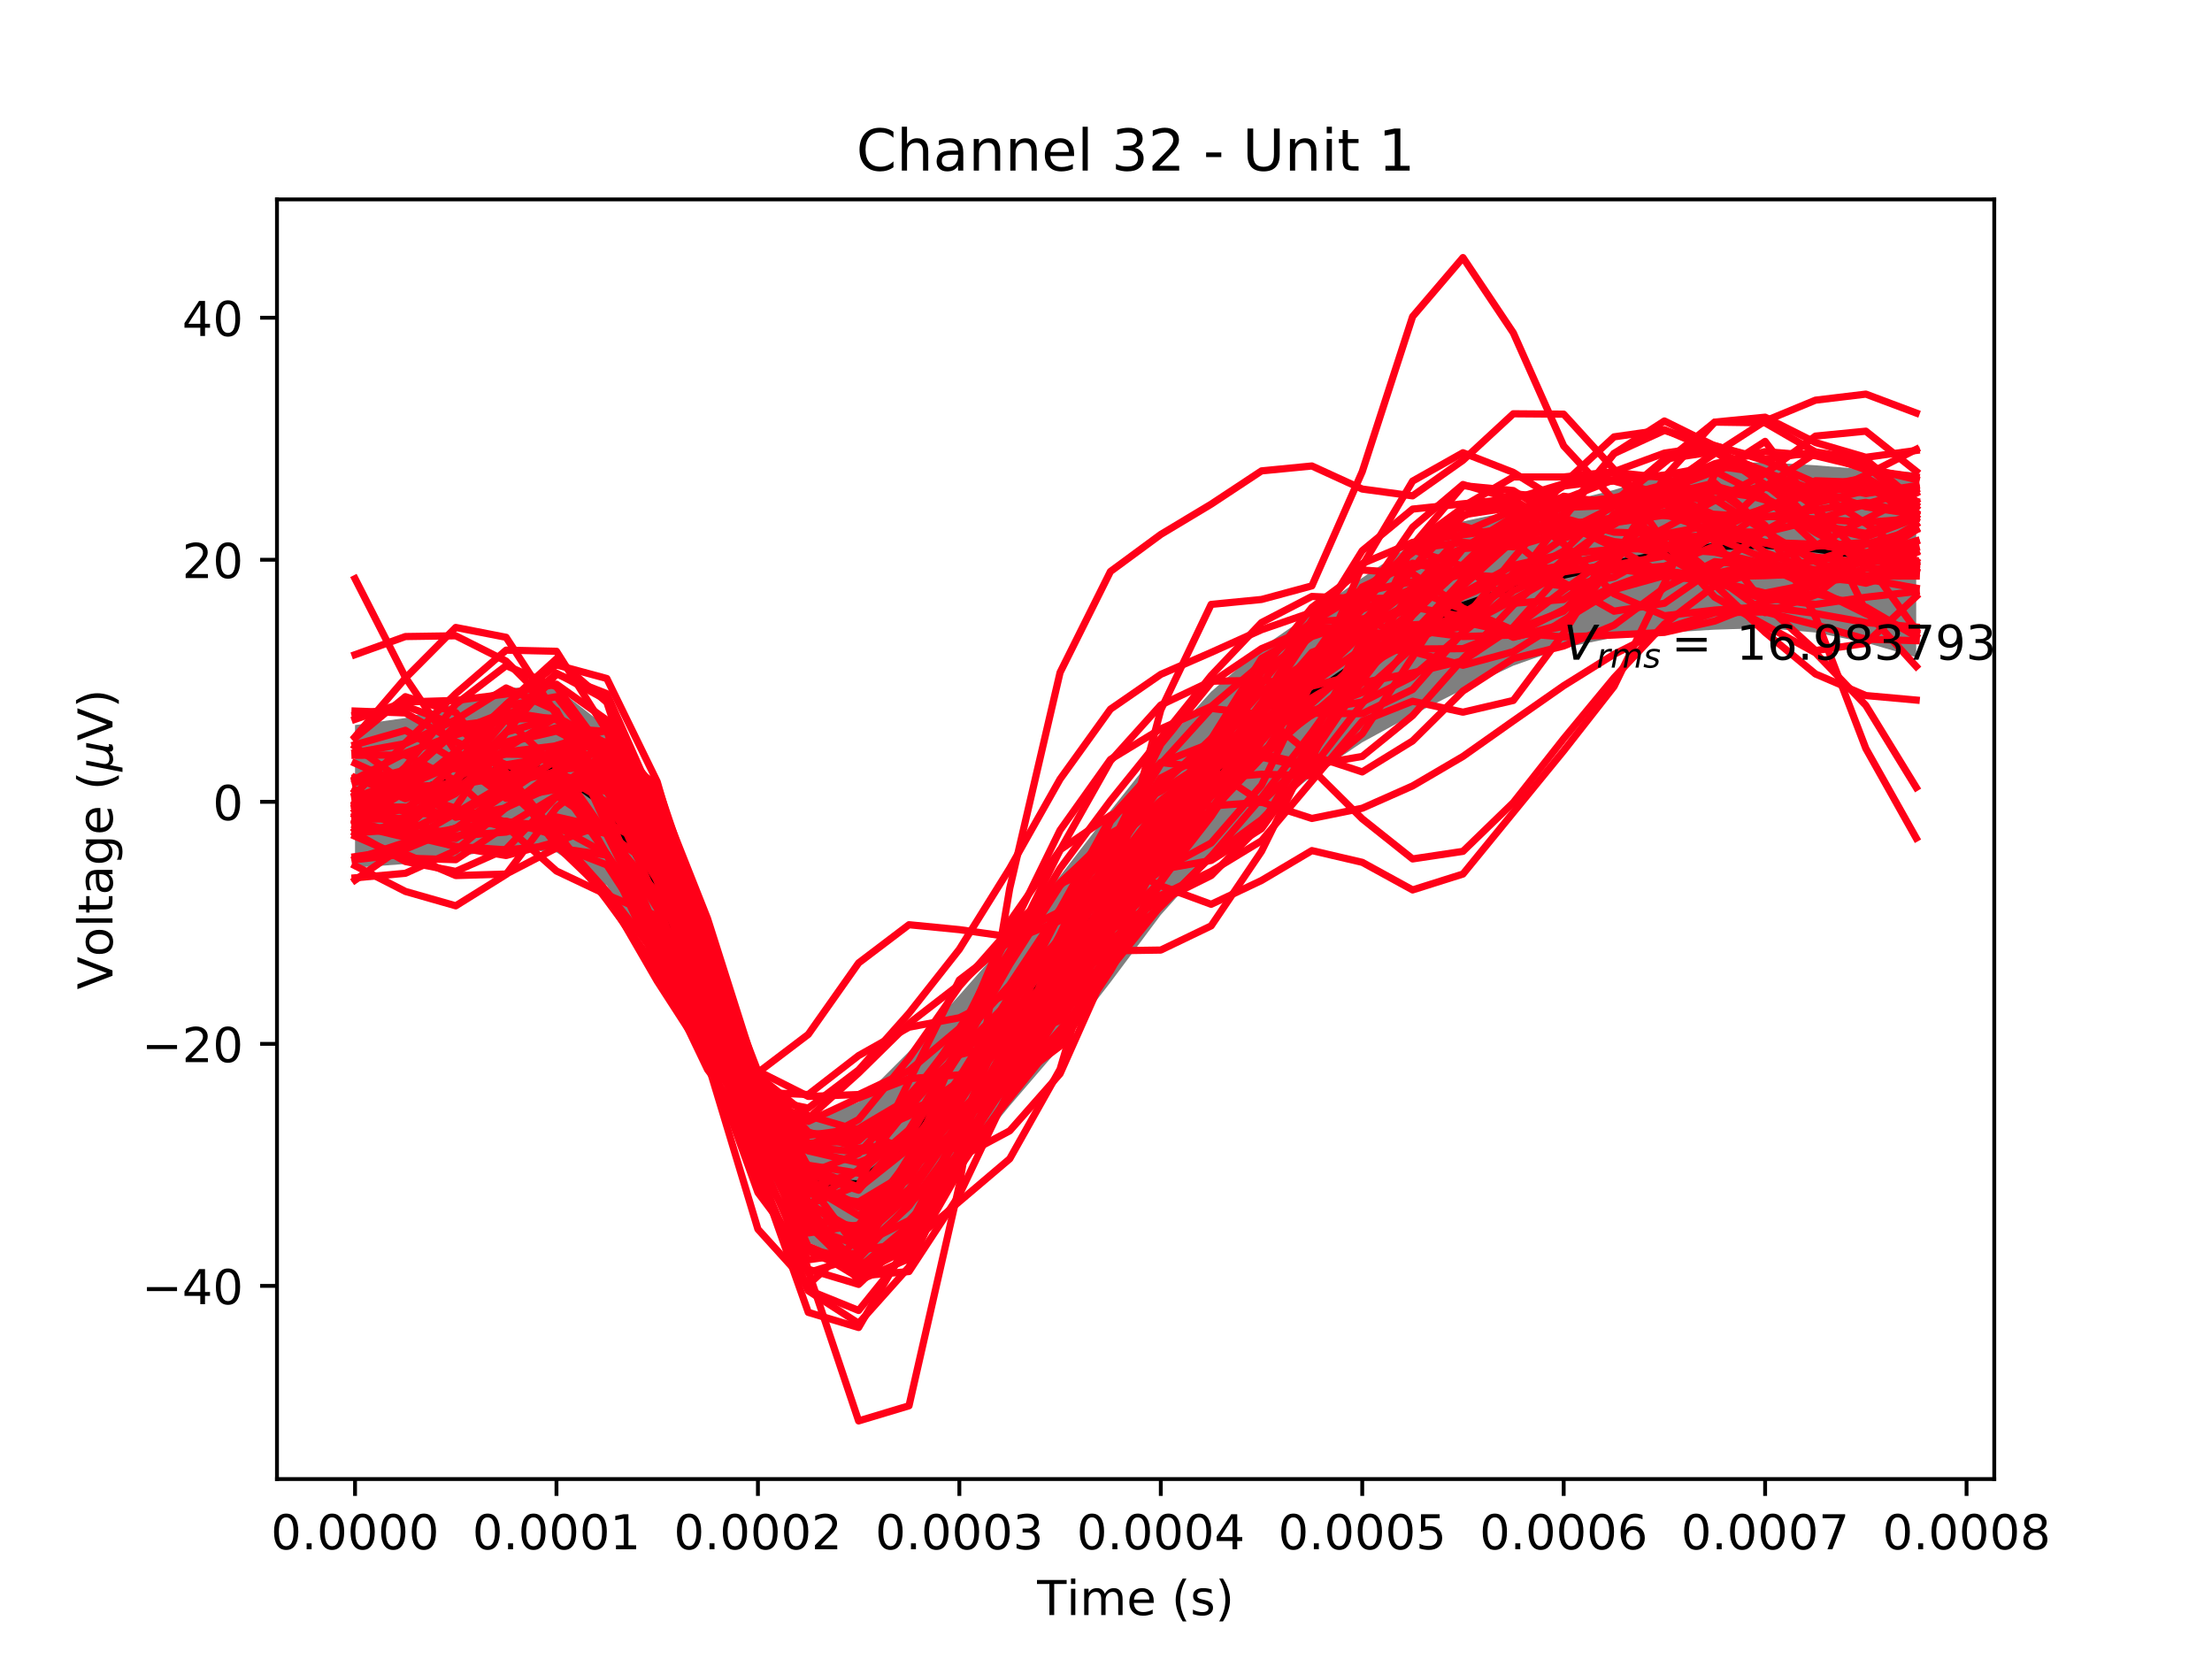 <?xml version="1.0" encoding="utf-8" standalone="no"?>
<!DOCTYPE svg PUBLIC "-//W3C//DTD SVG 1.1//EN"
  "http://www.w3.org/Graphics/SVG/1.1/DTD/svg11.dtd">
<!-- Created with matplotlib (http://matplotlib.org/) -->
<svg height="345pt" version="1.1" viewBox="0 0 460 345" width="460pt" xmlns="http://www.w3.org/2000/svg" xmlns:xlink="http://www.w3.org/1999/xlink">
 <defs>
  <style type="text/css">
*{stroke-linecap:butt;stroke-linejoin:round;}
  </style>
 </defs>
 <g id="figure_1">
  <g id="patch_1">
   <path d="M 0 345.6 
L 460.8 345.6 
L 460.8 0 
L 0 0 
z
" style="fill:#ffffff;"/>
  </g>
  <g id="axes_1">
   <g id="patch_2">
    <path d="M 57.6 307.584 
L 414.72 307.584 
L 414.72 41.472 
L 57.6 41.472 
z
" style="fill:#ffffff;"/>
   </g>
   <g id="PolyCollection_1">
    <defs>
     <path d="M 73.833 -194.82 
L 73.833 -165.162 
L 84.305 -165.932 
L 94.778 -167.429 
L 105.251 -169.118 
L 115.724 -168.345 
L 126.196 -161.443 
L 136.669 -146.622 
L 147.142 -126.741 
L 157.615 -105.454 
L 168.087 -87.256 
L 178.56 -82.388 
L 189.033 -89.891 
L 199.505 -102.863 
L 209.978 -115.646 
L 220.451 -127.83 
L 230.924 -141.315 
L 241.396 -155.341 
L 251.869 -167.011 
L 262.342 -176.059 
L 272.815 -184.18 
L 283.287 -191.227 
L 293.76 -196.93 
L 304.233 -202.234 
L 314.705 -207.169 
L 325.178 -210.874 
L 335.651 -213.031 
L 346.124 -214.032 
L 356.596 -214.654 
L 367.069 -214.992 
L 377.542 -214.061 
L 388.015 -211.951 
L 398.487 -208.923 
L 398.487 -247.333 
L 398.487 -247.333 
L 388.015 -247.974 
L 377.542 -248.839 
L 367.069 -249.463 
L 356.596 -249.244 
L 346.124 -247.016 
L 335.651 -243.715 
L 325.178 -241.116 
L 314.705 -239.396 
L 304.233 -237.157 
L 293.76 -232.512 
L 283.287 -225.431 
L 272.815 -218.125 
L 262.342 -210.883 
L 251.869 -201.759 
L 241.396 -190.159 
L 230.924 -177.009 
L 220.451 -163.435 
L 209.978 -150.556 
L 199.505 -138.64 
L 189.033 -126.923 
L 178.56 -116.441 
L 168.087 -112.263 
L 157.615 -120.766 
L 147.142 -145.94 
L 136.669 -174.699 
L 126.196 -194.366 
L 115.724 -202.566 
L 105.251 -202.587 
L 94.778 -199.28 
L 84.305 -196.286 
L 73.833 -194.82 
z
" id="m443f664021"/>
    </defs>
    <g clip-path="url(#pf5977d0b6f)">
     <use style="fill-opacity:0.5;" x="0" xlink:href="#m443f664021" y="345.6"/>
    </g>
   </g>
   <g id="matplotlib.axis_1">
    <g id="xtick_1">
     <g id="line2d_1">
      <defs>
       <path d="M 0 0 
L 0 3.5 
" id="m61188673ff" style="stroke:#000000;stroke-width:0.8;"/>
      </defs>
      <g>
       <use style="stroke:#000000;stroke-width:0.8;" x="73.833" xlink:href="#m61188673ff" y="307.584"/>
      </g>
     </g>
     <g id="text_1">
      <!-- 0.0000 -->
      <defs>
       <path d="M 31.781 66.406 
Q 24.172 66.406 20.328 58.906 
Q 16.5 51.422 16.5 36.375 
Q 16.5 21.391 20.328 13.891 
Q 24.172 6.391 31.781 6.391 
Q 39.453 6.391 43.281 13.891 
Q 47.125 21.391 47.125 36.375 
Q 47.125 51.422 43.281 58.906 
Q 39.453 66.406 31.781 66.406 
z
M 31.781 74.219 
Q 44.047 74.219 50.516 64.516 
Q 56.984 54.828 56.984 36.375 
Q 56.984 17.969 50.516 8.266 
Q 44.047 -1.422 31.781 -1.422 
Q 19.531 -1.422 13.062 8.266 
Q 6.594 17.969 6.594 36.375 
Q 6.594 54.828 13.062 64.516 
Q 19.531 74.219 31.781 74.219 
z
" id="DejaVuSans-30"/>
       <path d="M 10.688 12.406 
L 21 12.406 
L 21 0 
L 10.688 0 
z
" id="DejaVuSans-2e"/>
      </defs>
      <g transform="translate(56.337 322.182)scale(0.1 -0.1)">
       <use xlink:href="#DejaVuSans-30"/>
       <use x="63.623" xlink:href="#DejaVuSans-2e"/>
       <use x="95.41" xlink:href="#DejaVuSans-30"/>
       <use x="159.033" xlink:href="#DejaVuSans-30"/>
       <use x="222.656" xlink:href="#DejaVuSans-30"/>
       <use x="286.279" xlink:href="#DejaVuSans-30"/>
      </g>
     </g>
    </g>
    <g id="xtick_2">
     <g id="line2d_2">
      <g>
       <use style="stroke:#000000;stroke-width:0.8;" x="115.724" xlink:href="#m61188673ff" y="307.584"/>
      </g>
     </g>
     <g id="text_2">
      <!-- 0.0001 -->
      <defs>
       <path d="M 12.406 8.297 
L 28.516 8.297 
L 28.516 63.922 
L 10.984 60.406 
L 10.984 69.391 
L 28.422 72.906 
L 38.281 72.906 
L 38.281 8.297 
L 54.391 8.297 
L 54.391 0 
L 12.406 0 
z
" id="DejaVuSans-31"/>
      </defs>
      <g transform="translate(98.228 322.182)scale(0.1 -0.1)">
       <use xlink:href="#DejaVuSans-30"/>
       <use x="63.623" xlink:href="#DejaVuSans-2e"/>
       <use x="95.41" xlink:href="#DejaVuSans-30"/>
       <use x="159.033" xlink:href="#DejaVuSans-30"/>
       <use x="222.656" xlink:href="#DejaVuSans-30"/>
       <use x="286.279" xlink:href="#DejaVuSans-31"/>
      </g>
     </g>
    </g>
    <g id="xtick_3">
     <g id="line2d_3">
      <g>
       <use style="stroke:#000000;stroke-width:0.8;" x="157.615" xlink:href="#m61188673ff" y="307.584"/>
      </g>
     </g>
     <g id="text_3">
      <!-- 0.0002 -->
      <defs>
       <path d="M 19.188 8.297 
L 53.609 8.297 
L 53.609 0 
L 7.328 0 
L 7.328 8.297 
Q 12.938 14.109 22.625 23.891 
Q 32.328 33.688 34.812 36.531 
Q 39.547 41.844 41.422 45.531 
Q 43.312 49.219 43.312 52.781 
Q 43.312 58.594 39.234 62.25 
Q 35.156 65.922 28.609 65.922 
Q 23.969 65.922 18.812 64.312 
Q 13.672 62.703 7.812 59.422 
L 7.812 69.391 
Q 13.766 71.781 18.938 73 
Q 24.125 74.219 28.422 74.219 
Q 39.75 74.219 46.484 68.547 
Q 53.219 62.891 53.219 53.422 
Q 53.219 48.922 51.531 44.891 
Q 49.859 40.875 45.406 35.406 
Q 44.188 33.984 37.641 27.219 
Q 31.109 20.453 19.188 8.297 
z
" id="DejaVuSans-32"/>
      </defs>
      <g transform="translate(140.119 322.182)scale(0.1 -0.1)">
       <use xlink:href="#DejaVuSans-30"/>
       <use x="63.623" xlink:href="#DejaVuSans-2e"/>
       <use x="95.41" xlink:href="#DejaVuSans-30"/>
       <use x="159.033" xlink:href="#DejaVuSans-30"/>
       <use x="222.656" xlink:href="#DejaVuSans-30"/>
       <use x="286.279" xlink:href="#DejaVuSans-32"/>
      </g>
     </g>
    </g>
    <g id="xtick_4">
     <g id="line2d_4">
      <g>
       <use style="stroke:#000000;stroke-width:0.8;" x="199.505" xlink:href="#m61188673ff" y="307.584"/>
      </g>
     </g>
     <g id="text_4">
      <!-- 0.0003 -->
      <defs>
       <path d="M 40.578 39.312 
Q 47.656 37.797 51.625 33 
Q 55.609 28.219 55.609 21.188 
Q 55.609 10.406 48.188 4.484 
Q 40.766 -1.422 27.094 -1.422 
Q 22.516 -1.422 17.656 -0.516 
Q 12.797 0.391 7.625 2.203 
L 7.625 11.719 
Q 11.719 9.328 16.594 8.109 
Q 21.484 6.891 26.812 6.891 
Q 36.078 6.891 40.938 10.547 
Q 45.797 14.203 45.797 21.188 
Q 45.797 27.641 41.281 31.266 
Q 36.766 34.906 28.719 34.906 
L 20.219 34.906 
L 20.219 43.016 
L 29.109 43.016 
Q 36.375 43.016 40.234 45.922 
Q 44.094 48.828 44.094 54.297 
Q 44.094 59.906 40.109 62.906 
Q 36.141 65.922 28.719 65.922 
Q 24.656 65.922 20.016 65.031 
Q 15.375 64.156 9.812 62.312 
L 9.812 71.094 
Q 15.438 72.656 20.344 73.438 
Q 25.25 74.219 29.594 74.219 
Q 40.828 74.219 47.359 69.109 
Q 53.906 64.016 53.906 55.328 
Q 53.906 49.266 50.438 45.094 
Q 46.969 40.922 40.578 39.312 
z
" id="DejaVuSans-33"/>
      </defs>
      <g transform="translate(182.01 322.182)scale(0.1 -0.1)">
       <use xlink:href="#DejaVuSans-30"/>
       <use x="63.623" xlink:href="#DejaVuSans-2e"/>
       <use x="95.41" xlink:href="#DejaVuSans-30"/>
       <use x="159.033" xlink:href="#DejaVuSans-30"/>
       <use x="222.656" xlink:href="#DejaVuSans-30"/>
       <use x="286.279" xlink:href="#DejaVuSans-33"/>
      </g>
     </g>
    </g>
    <g id="xtick_5">
     <g id="line2d_5">
      <g>
       <use style="stroke:#000000;stroke-width:0.8;" x="241.396" xlink:href="#m61188673ff" y="307.584"/>
      </g>
     </g>
     <g id="text_5">
      <!-- 0.0004 -->
      <defs>
       <path d="M 37.797 64.312 
L 12.891 25.391 
L 37.797 25.391 
z
M 35.203 72.906 
L 47.609 72.906 
L 47.609 25.391 
L 58.016 25.391 
L 58.016 17.188 
L 47.609 17.188 
L 47.609 0 
L 37.797 0 
L 37.797 17.188 
L 4.891 17.188 
L 4.891 26.703 
z
" id="DejaVuSans-34"/>
      </defs>
      <g transform="translate(223.901 322.182)scale(0.1 -0.1)">
       <use xlink:href="#DejaVuSans-30"/>
       <use x="63.623" xlink:href="#DejaVuSans-2e"/>
       <use x="95.41" xlink:href="#DejaVuSans-30"/>
       <use x="159.033" xlink:href="#DejaVuSans-30"/>
       <use x="222.656" xlink:href="#DejaVuSans-30"/>
       <use x="286.279" xlink:href="#DejaVuSans-34"/>
      </g>
     </g>
    </g>
    <g id="xtick_6">
     <g id="line2d_6">
      <g>
       <use style="stroke:#000000;stroke-width:0.8;" x="283.287" xlink:href="#m61188673ff" y="307.584"/>
      </g>
     </g>
     <g id="text_6">
      <!-- 0.0005 -->
      <defs>
       <path d="M 10.797 72.906 
L 49.516 72.906 
L 49.516 64.594 
L 19.828 64.594 
L 19.828 46.734 
Q 21.969 47.469 24.109 47.828 
Q 26.266 48.188 28.422 48.188 
Q 40.625 48.188 47.75 41.5 
Q 54.891 34.812 54.891 23.391 
Q 54.891 11.625 47.562 5.094 
Q 40.234 -1.422 26.906 -1.422 
Q 22.312 -1.422 17.547 -0.641 
Q 12.797 0.141 7.719 1.703 
L 7.719 11.625 
Q 12.109 9.234 16.797 8.062 
Q 21.484 6.891 26.703 6.891 
Q 35.156 6.891 40.078 11.328 
Q 45.016 15.766 45.016 23.391 
Q 45.016 31 40.078 35.438 
Q 35.156 39.891 26.703 39.891 
Q 22.75 39.891 18.812 39.016 
Q 14.891 38.141 10.797 36.281 
z
" id="DejaVuSans-35"/>
      </defs>
      <g transform="translate(265.792 322.182)scale(0.1 -0.1)">
       <use xlink:href="#DejaVuSans-30"/>
       <use x="63.623" xlink:href="#DejaVuSans-2e"/>
       <use x="95.41" xlink:href="#DejaVuSans-30"/>
       <use x="159.033" xlink:href="#DejaVuSans-30"/>
       <use x="222.656" xlink:href="#DejaVuSans-30"/>
       <use x="286.279" xlink:href="#DejaVuSans-35"/>
      </g>
     </g>
    </g>
    <g id="xtick_7">
     <g id="line2d_7">
      <g>
       <use style="stroke:#000000;stroke-width:0.8;" x="325.178" xlink:href="#m61188673ff" y="307.584"/>
      </g>
     </g>
     <g id="text_7">
      <!-- 0.0006 -->
      <defs>
       <path d="M 33.016 40.375 
Q 26.375 40.375 22.484 35.828 
Q 18.609 31.297 18.609 23.391 
Q 18.609 15.531 22.484 10.953 
Q 26.375 6.391 33.016 6.391 
Q 39.656 6.391 43.531 10.953 
Q 47.406 15.531 47.406 23.391 
Q 47.406 31.297 43.531 35.828 
Q 39.656 40.375 33.016 40.375 
z
M 52.594 71.297 
L 52.594 62.312 
Q 48.875 64.062 45.094 64.984 
Q 41.312 65.922 37.594 65.922 
Q 27.828 65.922 22.672 59.328 
Q 17.531 52.734 16.797 39.406 
Q 19.672 43.656 24.016 45.922 
Q 28.375 48.188 33.594 48.188 
Q 44.578 48.188 50.953 41.516 
Q 57.328 34.859 57.328 23.391 
Q 57.328 12.156 50.688 5.359 
Q 44.047 -1.422 33.016 -1.422 
Q 20.359 -1.422 13.672 8.266 
Q 6.984 17.969 6.984 36.375 
Q 6.984 53.656 15.188 63.938 
Q 23.391 74.219 37.203 74.219 
Q 40.922 74.219 44.703 73.484 
Q 48.484 72.75 52.594 71.297 
z
" id="DejaVuSans-36"/>
      </defs>
      <g transform="translate(307.683 322.182)scale(0.1 -0.1)">
       <use xlink:href="#DejaVuSans-30"/>
       <use x="63.623" xlink:href="#DejaVuSans-2e"/>
       <use x="95.41" xlink:href="#DejaVuSans-30"/>
       <use x="159.033" xlink:href="#DejaVuSans-30"/>
       <use x="222.656" xlink:href="#DejaVuSans-30"/>
       <use x="286.279" xlink:href="#DejaVuSans-36"/>
      </g>
     </g>
    </g>
    <g id="xtick_8">
     <g id="line2d_8">
      <g>
       <use style="stroke:#000000;stroke-width:0.8;" x="367.069" xlink:href="#m61188673ff" y="307.584"/>
      </g>
     </g>
     <g id="text_8">
      <!-- 0.0007 -->
      <defs>
       <path d="M 8.203 72.906 
L 55.078 72.906 
L 55.078 68.703 
L 28.609 0 
L 18.312 0 
L 43.219 64.594 
L 8.203 64.594 
z
" id="DejaVuSans-37"/>
      </defs>
      <g transform="translate(349.574 322.182)scale(0.1 -0.1)">
       <use xlink:href="#DejaVuSans-30"/>
       <use x="63.623" xlink:href="#DejaVuSans-2e"/>
       <use x="95.41" xlink:href="#DejaVuSans-30"/>
       <use x="159.033" xlink:href="#DejaVuSans-30"/>
       <use x="222.656" xlink:href="#DejaVuSans-30"/>
       <use x="286.279" xlink:href="#DejaVuSans-37"/>
      </g>
     </g>
    </g>
    <g id="xtick_9">
     <g id="line2d_9">
      <g>
       <use style="stroke:#000000;stroke-width:0.8;" x="408.96" xlink:href="#m61188673ff" y="307.584"/>
      </g>
     </g>
     <g id="text_9">
      <!-- 0.0008 -->
      <defs>
       <path d="M 31.781 34.625 
Q 24.75 34.625 20.719 30.859 
Q 16.703 27.094 16.703 20.516 
Q 16.703 13.922 20.719 10.156 
Q 24.75 6.391 31.781 6.391 
Q 38.812 6.391 42.859 10.172 
Q 46.922 13.969 46.922 20.516 
Q 46.922 27.094 42.891 30.859 
Q 38.875 34.625 31.781 34.625 
z
M 21.922 38.812 
Q 15.578 40.375 12.031 44.719 
Q 8.5 49.078 8.5 55.328 
Q 8.5 64.062 14.719 69.141 
Q 20.953 74.219 31.781 74.219 
Q 42.672 74.219 48.875 69.141 
Q 55.078 64.062 55.078 55.328 
Q 55.078 49.078 51.531 44.719 
Q 48 40.375 41.703 38.812 
Q 48.828 37.156 52.797 32.312 
Q 56.781 27.484 56.781 20.516 
Q 56.781 9.906 50.312 4.234 
Q 43.844 -1.422 31.781 -1.422 
Q 19.734 -1.422 13.25 4.234 
Q 6.781 9.906 6.781 20.516 
Q 6.781 27.484 10.781 32.312 
Q 14.797 37.156 21.922 38.812 
z
M 18.312 54.391 
Q 18.312 48.734 21.844 45.562 
Q 25.391 42.391 31.781 42.391 
Q 38.141 42.391 41.719 45.562 
Q 45.312 48.734 45.312 54.391 
Q 45.312 60.062 41.719 63.234 
Q 38.141 66.406 31.781 66.406 
Q 25.391 66.406 21.844 63.234 
Q 18.312 60.062 18.312 54.391 
z
" id="DejaVuSans-38"/>
      </defs>
      <g transform="translate(391.465 322.182)scale(0.1 -0.1)">
       <use xlink:href="#DejaVuSans-30"/>
       <use x="63.623" xlink:href="#DejaVuSans-2e"/>
       <use x="95.41" xlink:href="#DejaVuSans-30"/>
       <use x="159.033" xlink:href="#DejaVuSans-30"/>
       <use x="222.656" xlink:href="#DejaVuSans-30"/>
       <use x="286.279" xlink:href="#DejaVuSans-38"/>
      </g>
     </g>
    </g>
    <g id="text_10">
     <!-- Time (s) -->
     <defs>
      <path d="M -0.297 72.906 
L 61.375 72.906 
L 61.375 64.594 
L 35.5 64.594 
L 35.5 0 
L 25.594 0 
L 25.594 64.594 
L -0.297 64.594 
z
" id="DejaVuSans-54"/>
      <path d="M 9.422 54.688 
L 18.406 54.688 
L 18.406 0 
L 9.422 0 
z
M 9.422 75.984 
L 18.406 75.984 
L 18.406 64.594 
L 9.422 64.594 
z
" id="DejaVuSans-69"/>
      <path d="M 52 44.188 
Q 55.375 50.25 60.062 53.125 
Q 64.75 56 71.094 56 
Q 79.641 56 84.281 50.016 
Q 88.922 44.047 88.922 33.016 
L 88.922 0 
L 79.891 0 
L 79.891 32.719 
Q 79.891 40.578 77.094 44.375 
Q 74.312 48.188 68.609 48.188 
Q 61.625 48.188 57.562 43.547 
Q 53.516 38.922 53.516 30.906 
L 53.516 0 
L 44.484 0 
L 44.484 32.719 
Q 44.484 40.625 41.703 44.406 
Q 38.922 48.188 33.109 48.188 
Q 26.219 48.188 22.156 43.531 
Q 18.109 38.875 18.109 30.906 
L 18.109 0 
L 9.078 0 
L 9.078 54.688 
L 18.109 54.688 
L 18.109 46.188 
Q 21.188 51.219 25.484 53.609 
Q 29.781 56 35.688 56 
Q 41.656 56 45.828 52.969 
Q 50 49.953 52 44.188 
z
" id="DejaVuSans-6d"/>
      <path d="M 56.203 29.594 
L 56.203 25.203 
L 14.891 25.203 
Q 15.484 15.922 20.484 11.062 
Q 25.484 6.203 34.422 6.203 
Q 39.594 6.203 44.453 7.469 
Q 49.312 8.734 54.109 11.281 
L 54.109 2.781 
Q 49.266 0.734 44.188 -0.344 
Q 39.109 -1.422 33.891 -1.422 
Q 20.797 -1.422 13.156 6.188 
Q 5.516 13.812 5.516 26.812 
Q 5.516 40.234 12.766 48.109 
Q 20.016 56 32.328 56 
Q 43.359 56 49.781 48.891 
Q 56.203 41.797 56.203 29.594 
z
M 47.219 32.234 
Q 47.125 39.594 43.094 43.984 
Q 39.062 48.391 32.422 48.391 
Q 24.906 48.391 20.391 44.141 
Q 15.875 39.891 15.188 32.172 
z
" id="DejaVuSans-65"/>
      <path id="DejaVuSans-20"/>
      <path d="M 31 75.875 
Q 24.469 64.656 21.281 53.656 
Q 18.109 42.672 18.109 31.391 
Q 18.109 20.125 21.312 9.062 
Q 24.516 -2 31 -13.188 
L 23.188 -13.188 
Q 15.875 -1.703 12.234 9.375 
Q 8.594 20.453 8.594 31.391 
Q 8.594 42.281 12.203 53.312 
Q 15.828 64.359 23.188 75.875 
z
" id="DejaVuSans-28"/>
      <path d="M 44.281 53.078 
L 44.281 44.578 
Q 40.484 46.531 36.375 47.5 
Q 32.281 48.484 27.875 48.484 
Q 21.188 48.484 17.844 46.438 
Q 14.5 44.391 14.5 40.281 
Q 14.5 37.156 16.891 35.375 
Q 19.281 33.594 26.516 31.984 
L 29.594 31.297 
Q 39.156 29.25 43.188 25.516 
Q 47.219 21.781 47.219 15.094 
Q 47.219 7.469 41.188 3.016 
Q 35.156 -1.422 24.609 -1.422 
Q 20.219 -1.422 15.453 -0.562 
Q 10.688 0.297 5.422 2 
L 5.422 11.281 
Q 10.406 8.688 15.234 7.391 
Q 20.062 6.109 24.812 6.109 
Q 31.156 6.109 34.562 8.281 
Q 37.984 10.453 37.984 14.406 
Q 37.984 18.062 35.516 20.016 
Q 33.062 21.969 24.703 23.781 
L 21.578 24.516 
Q 13.234 26.266 9.516 29.906 
Q 5.812 33.547 5.812 39.891 
Q 5.812 47.609 11.281 51.797 
Q 16.75 56 26.812 56 
Q 31.781 56 36.172 55.266 
Q 40.578 54.547 44.281 53.078 
z
" id="DejaVuSans-73"/>
      <path d="M 8.016 75.875 
L 15.828 75.875 
Q 23.141 64.359 26.781 53.312 
Q 30.422 42.281 30.422 31.391 
Q 30.422 20.453 26.781 9.375 
Q 23.141 -1.703 15.828 -13.188 
L 8.016 -13.188 
Q 14.5 -2 17.703 9.062 
Q 20.906 20.125 20.906 31.391 
Q 20.906 42.672 17.703 53.656 
Q 14.5 64.656 8.016 75.875 
z
" id="DejaVuSans-29"/>
     </defs>
     <g transform="translate(215.677 335.861)scale(0.1 -0.1)">
      <use xlink:href="#DejaVuSans-54"/>
      <use x="61.037" xlink:href="#DejaVuSans-69"/>
      <use x="88.82" xlink:href="#DejaVuSans-6d"/>
      <use x="186.232" xlink:href="#DejaVuSans-65"/>
      <use x="247.756" xlink:href="#DejaVuSans-20"/>
      <use x="279.543" xlink:href="#DejaVuSans-28"/>
      <use x="318.557" xlink:href="#DejaVuSans-73"/>
      <use x="370.656" xlink:href="#DejaVuSans-29"/>
     </g>
    </g>
   </g>
   <g id="matplotlib.axis_2">
    <g id="ytick_1">
     <g id="line2d_10">
      <defs>
       <path d="M 0 0 
L -3.5 0 
" id="m60d421f585" style="stroke:#000000;stroke-width:0.8;"/>
      </defs>
      <g>
       <use style="stroke:#000000;stroke-width:0.8;" x="57.6" xlink:href="#m60d421f585" y="267.411"/>
      </g>
     </g>
     <g id="text_11">
      <!-- −40 -->
      <defs>
       <path d="M 10.594 35.5 
L 73.188 35.5 
L 73.188 27.203 
L 10.594 27.203 
z
" id="DejaVuSans-2212"/>
      </defs>
      <g transform="translate(29.495 271.21)scale(0.1 -0.1)">
       <use xlink:href="#DejaVuSans-2212"/>
       <use x="83.789" xlink:href="#DejaVuSans-34"/>
       <use x="147.412" xlink:href="#DejaVuSans-30"/>
      </g>
     </g>
    </g>
    <g id="ytick_2">
     <g id="line2d_11">
      <g>
       <use style="stroke:#000000;stroke-width:0.8;" x="57.6" xlink:href="#m60d421f585" y="217.076"/>
      </g>
     </g>
     <g id="text_12">
      <!-- −20 -->
      <g transform="translate(29.495 220.876)scale(0.1 -0.1)">
       <use xlink:href="#DejaVuSans-2212"/>
       <use x="83.789" xlink:href="#DejaVuSans-32"/>
       <use x="147.412" xlink:href="#DejaVuSans-30"/>
      </g>
     </g>
    </g>
    <g id="ytick_3">
     <g id="line2d_12">
      <g>
       <use style="stroke:#000000;stroke-width:0.8;" x="57.6" xlink:href="#m60d421f585" y="166.742"/>
      </g>
     </g>
     <g id="text_13">
      <!-- 0 -->
      <g transform="translate(44.237 170.541)scale(0.1 -0.1)">
       <use xlink:href="#DejaVuSans-30"/>
      </g>
     </g>
    </g>
    <g id="ytick_4">
     <g id="line2d_13">
      <g>
       <use style="stroke:#000000;stroke-width:0.8;" x="57.6" xlink:href="#m60d421f585" y="116.407"/>
      </g>
     </g>
     <g id="text_14">
      <!-- 20 -->
      <g transform="translate(37.875 120.207)scale(0.1 -0.1)">
       <use xlink:href="#DejaVuSans-32"/>
       <use x="63.623" xlink:href="#DejaVuSans-30"/>
      </g>
     </g>
    </g>
    <g id="ytick_5">
     <g id="line2d_14">
      <g>
       <use style="stroke:#000000;stroke-width:0.8;" x="57.6" xlink:href="#m60d421f585" y="66.073"/>
      </g>
     </g>
     <g id="text_15">
      <!-- 40 -->
      <g transform="translate(37.875 69.872)scale(0.1 -0.1)">
       <use xlink:href="#DejaVuSans-34"/>
       <use x="63.623" xlink:href="#DejaVuSans-30"/>
      </g>
     </g>
    </g>
    <g id="text_16">
     <!-- Voltage ($\mu$V) -->
     <defs>
      <path d="M 28.609 0 
L 0.781 72.906 
L 11.078 72.906 
L 34.188 11.531 
L 57.328 72.906 
L 67.578 72.906 
L 39.797 0 
z
" id="DejaVuSans-56"/>
      <path d="M 30.609 48.391 
Q 23.391 48.391 19.188 42.75 
Q 14.984 37.109 14.984 27.297 
Q 14.984 17.484 19.156 11.844 
Q 23.344 6.203 30.609 6.203 
Q 37.797 6.203 41.984 11.859 
Q 46.188 17.531 46.188 27.297 
Q 46.188 37.016 41.984 42.703 
Q 37.797 48.391 30.609 48.391 
z
M 30.609 56 
Q 42.328 56 49.016 48.375 
Q 55.719 40.766 55.719 27.297 
Q 55.719 13.875 49.016 6.219 
Q 42.328 -1.422 30.609 -1.422 
Q 18.844 -1.422 12.172 6.219 
Q 5.516 13.875 5.516 27.297 
Q 5.516 40.766 12.172 48.375 
Q 18.844 56 30.609 56 
z
" id="DejaVuSans-6f"/>
      <path d="M 9.422 75.984 
L 18.406 75.984 
L 18.406 0 
L 9.422 0 
z
" id="DejaVuSans-6c"/>
      <path d="M 18.312 70.219 
L 18.312 54.688 
L 36.812 54.688 
L 36.812 47.703 
L 18.312 47.703 
L 18.312 18.016 
Q 18.312 11.328 20.141 9.422 
Q 21.969 7.516 27.594 7.516 
L 36.812 7.516 
L 36.812 0 
L 27.594 0 
Q 17.188 0 13.234 3.875 
Q 9.281 7.766 9.281 18.016 
L 9.281 47.703 
L 2.688 47.703 
L 2.688 54.688 
L 9.281 54.688 
L 9.281 70.219 
z
" id="DejaVuSans-74"/>
      <path d="M 34.281 27.484 
Q 23.391 27.484 19.188 25 
Q 14.984 22.516 14.984 16.5 
Q 14.984 11.719 18.141 8.906 
Q 21.297 6.109 26.703 6.109 
Q 34.188 6.109 38.703 11.406 
Q 43.219 16.703 43.219 25.484 
L 43.219 27.484 
z
M 52.203 31.203 
L 52.203 0 
L 43.219 0 
L 43.219 8.297 
Q 40.141 3.328 35.547 0.953 
Q 30.953 -1.422 24.312 -1.422 
Q 15.922 -1.422 10.953 3.297 
Q 6 8.016 6 15.922 
Q 6 25.141 12.172 29.828 
Q 18.359 34.516 30.609 34.516 
L 43.219 34.516 
L 43.219 35.406 
Q 43.219 41.609 39.141 45 
Q 35.062 48.391 27.688 48.391 
Q 23 48.391 18.547 47.266 
Q 14.109 46.141 10.016 43.891 
L 10.016 52.203 
Q 14.938 54.109 19.578 55.047 
Q 24.219 56 28.609 56 
Q 40.484 56 46.344 49.844 
Q 52.203 43.703 52.203 31.203 
z
" id="DejaVuSans-61"/>
      <path d="M 45.406 27.984 
Q 45.406 37.75 41.375 43.109 
Q 37.359 48.484 30.078 48.484 
Q 22.859 48.484 18.828 43.109 
Q 14.797 37.75 14.797 27.984 
Q 14.797 18.266 18.828 12.891 
Q 22.859 7.516 30.078 7.516 
Q 37.359 7.516 41.375 12.891 
Q 45.406 18.266 45.406 27.984 
z
M 54.391 6.781 
Q 54.391 -7.172 48.188 -13.984 
Q 42 -20.797 29.203 -20.797 
Q 24.469 -20.797 20.266 -20.094 
Q 16.062 -19.391 12.109 -17.922 
L 12.109 -9.188 
Q 16.062 -11.328 19.922 -12.344 
Q 23.781 -13.375 27.781 -13.375 
Q 36.625 -13.375 41.016 -8.766 
Q 45.406 -4.156 45.406 5.172 
L 45.406 9.625 
Q 42.625 4.781 38.281 2.391 
Q 33.938 0 27.875 0 
Q 17.828 0 11.672 7.656 
Q 5.516 15.328 5.516 27.984 
Q 5.516 40.672 11.672 48.328 
Q 17.828 56 27.875 56 
Q 33.938 56 38.281 53.609 
Q 42.625 51.219 45.406 46.391 
L 45.406 54.688 
L 54.391 54.688 
z
" id="DejaVuSans-67"/>
      <path d="M -1.312 -20.797 
L 13.375 54.688 
L 22.406 54.688 
L 15.766 20.656 
Q 15.578 19.625 15.422 18.359 
Q 15.281 17.094 15.281 15.828 
Q 15.281 11.281 18.141 8.828 
Q 21 6.391 26.312 6.391 
Q 33.547 6.391 37.984 10.484 
Q 42.438 14.594 44 22.797 
L 50.203 54.688 
L 59.188 54.688 
L 51.031 12.641 
Q 50.828 11.719 50.75 11.031 
Q 50.688 10.359 50.688 9.812 
Q 50.688 8.297 51.297 7.594 
Q 51.906 6.891 53.219 6.891 
Q 53.719 6.891 54.562 7.125 
Q 55.422 7.375 56.984 8.016 
L 55.609 0.781 
Q 53.469 -0.297 51.516 -0.859 
Q 49.562 -1.422 47.703 -1.422 
Q 44.484 -1.422 42.656 0.625 
Q 40.828 2.688 40.828 6.297 
Q 38.094 2.391 34.297 0.484 
Q 30.516 -1.422 25.391 -1.422 
Q 20.844 -1.422 17.453 0.672 
Q 14.062 2.781 12.984 6.203 
L 7.719 -20.797 
z
" id="DejaVuSans-Oblique-3bc"/>
     </defs>
     <g transform="translate(23.395 205.778)rotate(-90)scale(0.1 -0.1)">
      <use transform="translate(0 0.016)" xlink:href="#DejaVuSans-56"/>
      <use transform="translate(68.408 0.016)" xlink:href="#DejaVuSans-6f"/>
      <use transform="translate(129.59 0.016)" xlink:href="#DejaVuSans-6c"/>
      <use transform="translate(157.373 0.016)" xlink:href="#DejaVuSans-74"/>
      <use transform="translate(196.582 0.016)" xlink:href="#DejaVuSans-61"/>
      <use transform="translate(257.861 0.016)" xlink:href="#DejaVuSans-67"/>
      <use transform="translate(321.338 0.016)" xlink:href="#DejaVuSans-65"/>
      <use transform="translate(382.861 0.016)" xlink:href="#DejaVuSans-20"/>
      <use transform="translate(414.648 0.016)" xlink:href="#DejaVuSans-28"/>
      <use transform="translate(453.662 0.016)" xlink:href="#DejaVuSans-Oblique-3bc"/>
      <use transform="translate(517.285 0.016)" xlink:href="#DejaVuSans-56"/>
      <use transform="translate(585.693 0.016)" xlink:href="#DejaVuSans-29"/>
     </g>
    </g>
   </g>
   <g id="line2d_15">
    <path clip-path="url(#pf5977d0b6f)" d="M 73.833 165.609 
L 84.305 164.491 
L 94.778 162.246 
L 105.251 159.747 
L 115.724 160.145 
L 126.196 167.695 
L 136.669 184.94 
L 147.142 209.259 
L 157.615 232.49 
L 168.087 245.841 
L 178.56 246.186 
L 189.033 237.193 
L 199.505 224.848 
L 209.978 212.499 
L 220.451 199.968 
L 230.924 186.438 
L 241.396 172.85 
L 251.869 161.215 
L 262.342 152.129 
L 272.815 144.447 
L 283.287 137.271 
L 293.76 130.879 
L 304.233 125.904 
L 314.705 122.317 
L 325.178 119.605 
L 335.651 117.227 
L 346.124 115.076 
L 356.596 113.651 
L 367.069 113.373 
L 377.542 114.15 
L 388.015 115.638 
L 398.487 117.472 
" style="fill:none;stroke:#000000;stroke-linecap:square;stroke-width:1.5;"/>
   </g>
   <g id="line2d_16">
    <path clip-path="url(#pf5977d0b6f)" d="M 73.833 167.214 
L 84.305 172.326 
L 94.778 176.18 
L 105.251 177.91 
L 115.724 175.079 
L 126.196 171.146 
L 136.669 176.651 
L 147.142 196.549 
L 157.615 223.604 
L 168.087 244.131 
L 178.56 247.513 
L 189.033 234.929 
L 199.505 219.357 
L 209.978 210.155 
L 220.451 203.864 
L 230.924 192.538 
L 241.396 174.135 
L 251.869 155.495 
L 262.342 143.777 
L 272.815 137.092 
L 283.287 129.384 
L 293.76 118.216 
L 304.233 107.363 
L 314.705 102.644 
L 325.178 103.824 
L 335.651 104.768 
L 346.124 101.307 
L 356.596 94.307 
L 367.069 87.544 
L 377.542 83.218 
L 388.015 81.96 
L 398.487 85.892 
" style="fill:none;stroke:#ff0018;stroke-linecap:square;stroke-width:1.5;"/>
   </g>
   <g id="line2d_17">
    <path clip-path="url(#pf5977d0b6f)" d="M 73.833 157.068 
L 84.305 156.99 
L 94.778 162.338 
L 105.251 171.854 
L 115.724 181.134 
L 126.196 186.089 
L 136.669 190.493 
L 147.142 204.729 
L 157.615 228.638 
L 168.087 250.266 
L 178.56 256.793 
L 189.033 243.03 
L 199.505 216.447 
L 209.978 191.595 
L 220.451 176.73 
L 230.924 169.573 
L 241.396 164.54 
L 251.869 157.776 
L 262.342 148.338 
L 272.815 138.979 
L 283.287 130.721 
L 293.76 126.238 
L 304.233 128.205 
L 314.705 132.452 
L 325.178 130.249 
L 335.651 117.273 
L 346.124 102.88 
L 356.596 100.442 
L 367.069 109.88 
L 377.542 120.025 
L 388.015 121.048 
L 398.487 114.913 
" style="fill:none;stroke:#ff0018;stroke-linecap:square;stroke-width:1.5;"/>
   </g>
   <g id="line2d_18">
    <path clip-path="url(#pf5977d0b6f)" d="M 73.833 162.023 
L 84.305 156.596 
L 94.778 152.821 
L 105.251 149.597 
L 115.724 149.282 
L 126.196 157.776 
L 136.669 179.404 
L 147.142 210.234 
L 157.615 238.626 
L 168.087 255.142 
L 178.56 258.996 
L 189.033 253.805 
L 199.505 242.951 
L 209.978 227.536 
L 220.451 210.549 
L 230.924 194.033 
L 241.396 176.022 
L 251.869 156.675 
L 262.342 139.608 
L 272.815 126.317 
L 283.287 118.531 
L 293.76 119.317 
L 304.233 126.474 
L 314.705 131.036 
L 325.178 127.104 
L 335.651 115.542 
L 346.124 101.779 
L 356.596 93.993 
L 367.069 98.004 
L 377.542 109.565 
L 388.015 117.902 
L 398.487 119.396 
" style="fill:none;stroke:#ff0018;stroke-linecap:square;stroke-width:1.5;"/>
   </g>
   <g id="line2d_19">
    <path clip-path="url(#pf5977d0b6f)" d="M 73.833 178.775 
L 84.305 177.595 
L 94.778 182.078 
L 105.251 181.764 
L 115.724 176.337 
L 126.196 177.831 
L 136.669 192.853 
L 147.142 213.38 
L 157.615 227.143 
L 168.087 227.615 
L 178.56 219.514 
L 189.033 213.616 
L 199.505 211.65 
L 209.978 206.38 
L 220.451 195.055 
L 230.924 184.831 
L 241.396 180.82 
L 251.869 178.932 
L 262.342 172.326 
L 272.815 157.776 
L 283.287 135.833 
L 293.76 113.419 
L 304.233 100.992 
L 314.705 102.015 
L 325.178 108.779 
L 335.651 112.868 
L 346.124 115.385 
L 356.596 121.598 
L 367.069 131.508 
L 377.542 140.159 
L 388.015 144.642 
L 398.487 145.586 
" style="fill:none;stroke:#ff0018;stroke-linecap:square;stroke-width:1.5;"/>
   </g>
   <g id="line2d_20">
    <path clip-path="url(#pf5977d0b6f)" d="M 73.833 183.022 
L 84.305 175.708 
L 94.778 172.169 
L 105.251 170.753 
L 115.724 173.742 
L 126.196 185.932 
L 136.669 204.021 
L 147.142 220.222 
L 157.615 231.705 
L 168.087 239.334 
L 178.56 241.772 
L 189.033 237.525 
L 199.505 227.694 
L 209.978 215.425 
L 220.451 202.684 
L 230.924 190.887 
L 241.396 180.191 
L 251.869 168.236 
L 262.342 153.686 
L 272.815 139.687 
L 283.287 130.721 
L 293.76 125.216 
L 304.233 118.295 
L 314.705 110.352 
L 325.178 105.318 
L 335.651 105.004 
L 346.124 107.206 
L 356.596 108.464 
L 367.069 106.105 
L 377.542 101.386 
L 388.015 99.341 
L 398.487 105.082 
" style="fill:none;stroke:#ff0018;stroke-linecap:square;stroke-width:1.5;"/>
   </g>
   <g id="line2d_21">
    <path clip-path="url(#pf5977d0b6f)" d="M 73.833 168.629 
L 84.305 159.506 
L 94.778 146.451 
L 105.251 138.429 
L 115.724 142.833 
L 126.196 156.99 
L 136.669 178.067 
L 147.142 205.672 
L 157.615 233.828 
L 168.087 250.502 
L 178.56 246.491 
L 189.033 224.862 
L 199.505 203.785 
L 209.978 195.763 
L 220.451 191.437 
L 230.924 178.932 
L 241.396 163.439 
L 251.869 153.608 
L 262.342 147.473 
L 272.815 140.631 
L 283.287 135.755 
L 293.76 134.968 
L 304.233 134.89 
L 314.705 130.721 
L 325.178 122.699 
L 335.651 115.149 
L 346.124 111.689 
L 356.596 111.453 
L 367.069 112.868 
L 377.542 115.857 
L 388.015 117.037 
L 398.487 114.834 
" style="fill:none;stroke:#ff0018;stroke-linecap:square;stroke-width:1.5;"/>
   </g>
   <g id="line2d_22">
    <path clip-path="url(#pf5977d0b6f)" d="M 73.833 173.191 
L 84.305 172.405 
L 94.778 162.416 
L 105.251 152.271 
L 115.724 149.203 
L 126.196 156.203 
L 136.669 174.371 
L 147.142 201.897 
L 157.615 231.705 
L 168.087 254.749 
L 178.56 264.894 
L 189.033 259.625 
L 199.505 242.086 
L 209.978 219.593 
L 220.451 200.403 
L 230.924 188.449 
L 241.396 178.146 
L 251.869 165.641 
L 262.342 157.461 
L 272.815 159.9 
L 283.287 170.281 
L 293.76 178.618 
L 304.233 177.045 
L 314.705 166.899 
L 325.178 153.608 
L 335.651 140.945 
L 346.124 129.778 
L 356.596 121.755 
L 367.069 118.452 
L 377.542 116.565 
L 388.015 113.183 
L 398.487 110.116 
" style="fill:none;stroke:#ff0018;stroke-linecap:square;stroke-width:1.5;"/>
   </g>
   <g id="line2d_23">
    <path clip-path="url(#pf5977d0b6f)" d="M 73.833 170.438 
L 84.305 170.124 
L 94.778 165.012 
L 105.251 155.653 
L 115.724 149.125 
L 126.196 154.63 
L 136.669 173.977 
L 147.142 199.617 
L 157.615 224.312 
L 168.087 246.019 
L 178.56 260.018 
L 189.033 258.445 
L 199.505 241.378 
L 209.978 220.38 
L 220.451 206.144 
L 230.924 197.257 
L 241.396 188.527 
L 251.869 178.067 
L 262.342 165.877 
L 272.815 152.271 
L 283.287 137.642 
L 293.76 122.542 
L 304.233 110.745 
L 314.705 106.105 
L 325.178 105.554 
L 335.651 105.082 
L 346.124 104.846 
L 356.596 107.992 
L 367.069 112.947 
L 377.542 113.497 
L 388.015 107.992 
L 398.487 102.565 
" style="fill:none;stroke:#ff0018;stroke-linecap:square;stroke-width:1.5;"/>
   </g>
   <g id="line2d_24">
    <path clip-path="url(#pf5977d0b6f)" d="M 73.833 164.225 
L 84.305 168.944 
L 94.778 169.652 
L 105.251 163.753 
L 115.724 158.248 
L 126.196 161.472 
L 136.669 176.73 
L 147.142 200.796 
L 157.615 223.525 
L 168.087 235.637 
L 178.56 236.581 
L 189.033 232.019 
L 199.505 224.862 
L 209.978 215.11 
L 220.451 202.212 
L 230.924 185.067 
L 241.396 167.371 
L 251.869 155.574 
L 262.342 151.248 
L 272.815 148.732 
L 283.287 141.181 
L 293.76 127.182 
L 304.233 114.127 
L 314.705 110.116 
L 325.178 110.823 
L 335.651 108.543 
L 346.124 106.498 
L 356.596 107.048 
L 367.069 107.363 
L 377.542 107.913 
L 388.015 108.621 
L 398.487 107.835 
" style="fill:none;stroke:#ff0018;stroke-linecap:square;stroke-width:1.5;"/>
   </g>
   <g id="line2d_25">
    <path clip-path="url(#pf5977d0b6f)" d="M 73.833 167.686 
L 84.305 170.989 
L 94.778 173.82 
L 105.251 173.034 
L 115.724 169.888 
L 126.196 172.247 
L 136.669 188.921 
L 147.142 219.043 
L 157.615 247.985 
L 168.087 261.984 
L 178.56 260.49 
L 189.033 250.816 
L 199.505 236.738 
L 209.978 217.627 
L 220.451 198.122 
L 230.924 183.337 
L 241.396 170.91 
L 251.869 158.798 
L 262.342 147.788 
L 272.815 136.934 
L 283.287 126.71 
L 293.76 122.463 
L 304.233 126.789 
L 314.705 132.53 
L 325.178 129.778 
L 335.651 116.25 
L 346.124 99.262 
L 356.596 87.78 
L 367.069 86.757 
L 377.542 92.027 
L 388.015 95.094 
L 398.487 93.678 
" style="fill:none;stroke:#ff0018;stroke-linecap:square;stroke-width:1.5;"/>
   </g>
   <g id="line2d_26">
    <path clip-path="url(#pf5977d0b6f)" d="M 73.833 178.146 
L 84.305 176.573 
L 94.778 172.247 
L 105.251 165.09 
L 115.724 157.933 
L 126.196 159.9 
L 136.669 177.91 
L 147.142 205.201 
L 157.615 229.581 
L 168.087 245.861 
L 178.56 251.052 
L 189.033 243.738 
L 199.505 231.154 
L 209.978 221.087 
L 220.451 211.492 
L 230.924 199.066 
L 241.396 183.179 
L 251.869 165.012 
L 262.342 147.709 
L 272.815 135.676 
L 283.287 131.508 
L 293.76 131.901 
L 304.233 130.328 
L 314.705 124.744 
L 325.178 118.924 
L 335.651 117.273 
L 346.124 118.767 
L 356.596 119.947 
L 367.069 119.711 
L 377.542 119.239 
L 388.015 119.789 
L 398.487 119.789 
" style="fill:none;stroke:#ff0018;stroke-linecap:square;stroke-width:1.5;"/>
   </g>
   <g id="line2d_27">
    <path clip-path="url(#pf5977d0b6f)" d="M 73.833 173.112 
L 84.305 171.225 
L 94.778 164.54 
L 105.251 159.034 
L 115.724 162.652 
L 126.196 177.674 
L 136.669 197.1 
L 147.142 214.088 
L 157.615 230.761 
L 168.087 250.502 
L 178.56 265.366 
L 189.033 264.422 
L 199.505 248.457 
L 209.978 226.435 
L 220.451 206.538 
L 230.924 193.403 
L 241.396 187.269 
L 251.869 182.078 
L 262.342 171.461 
L 272.815 153.765 
L 283.287 132.923 
L 293.76 118.216 
L 304.233 114.048 
L 314.705 113.576 
L 325.178 106.812 
L 335.651 94.307 
L 346.124 87.544 
L 356.596 92.735 
L 367.069 101.307 
L 377.542 103.588 
L 388.015 98.79 
L 398.487 93.442 
" style="fill:none;stroke:#ff0018;stroke-linecap:square;stroke-width:1.5;"/>
   </g>
   <g id="line2d_28">
    <path clip-path="url(#pf5977d0b6f)" d="M 73.833 162.023 
L 84.305 163.517 
L 94.778 163.281 
L 105.251 161.472 
L 115.724 156.203 
L 126.196 154.237 
L 136.669 168.158 
L 147.142 201.111 
L 157.615 239.57 
L 168.087 263.95 
L 178.56 267.096 
L 189.033 257.029 
L 199.505 241.378 
L 209.978 220.537 
L 220.451 194.347 
L 230.924 170.832 
L 241.396 158.641 
L 251.869 154.552 
L 262.342 147.159 
L 272.815 131.35 
L 283.287 114.52 
L 293.76 105.869 
L 304.233 104.768 
L 314.705 103.745 
L 325.178 100.599 
L 335.651 100.049 
L 346.124 102.959 
L 356.596 104.138 
L 367.069 98.476 
L 377.542 90.69 
L 388.015 89.667 
L 398.487 98.004 
" style="fill:none;stroke:#ff0018;stroke-linecap:square;stroke-width:1.5;"/>
   </g>
   <g id="line2d_29">
    <path clip-path="url(#pf5977d0b6f)" d="M 73.833 154.866 
L 84.305 151.877 
L 94.778 158.169 
L 105.251 166.034 
L 115.724 164.147 
L 126.196 156.36 
L 136.669 163.124 
L 147.142 194.19 
L 157.615 234.143 
L 168.087 260.175 
L 178.56 264.894 
L 189.033 255.299 
L 199.505 241.378 
L 209.978 228.402 
L 220.451 215.425 
L 230.924 198.673 
L 241.396 176.651 
L 251.869 153.686 
L 262.342 136.934 
L 272.815 130.879 
L 283.287 131.822 
L 293.76 131.901 
L 304.233 127.497 
L 314.705 121.205 
L 325.178 118.295 
L 335.651 118.61 
L 346.124 117.744 
L 356.596 113.576 
L 367.069 106.105 
L 377.542 99.97 
L 388.015 100.363 
L 398.487 106.655 
" style="fill:none;stroke:#ff0018;stroke-linecap:square;stroke-width:1.5;"/>
   </g>
   <g id="line2d_30">
    <path clip-path="url(#pf5977d0b6f)" d="M 73.833 169.573 
L 84.305 163.911 
L 94.778 157.855 
L 105.251 154.316 
L 115.724 151.327 
L 126.196 152.113 
L 136.669 164.618 
L 147.142 191.044 
L 157.615 223.997 
L 168.087 250.03 
L 178.56 258.052 
L 189.033 248.693 
L 199.505 233.435 
L 209.978 219.514 
L 220.451 205.987 
L 230.924 190.022 
L 241.396 171.618 
L 251.869 156.754 
L 262.342 149.99 
L 272.815 147.945 
L 283.287 144.013 
L 293.76 134.654 
L 304.233 121.834 
L 314.705 112.396 
L 325.178 109.093 
L 335.651 107.678 
L 346.124 104.925 
L 356.596 102.172 
L 367.069 103.588 
L 377.542 109.093 
L 388.015 111.689 
L 398.487 107.756 
" style="fill:none;stroke:#ff0018;stroke-linecap:square;stroke-width:1.5;"/>
   </g>
   <g id="line2d_31">
    <path clip-path="url(#pf5977d0b6f)" d="M 73.833 162.731 
L 84.305 160.135 
L 94.778 159.821 
L 105.251 161.394 
L 115.724 161.394 
L 126.196 162.888 
L 136.669 177.91 
L 147.142 210.549 
L 157.615 245.704 
L 168.087 264.658 
L 178.56 261.355 
L 189.033 243.974 
L 199.505 225.256 
L 209.978 211.335 
L 220.451 201.74 
L 230.924 197.729 
L 241.396 197.572 
L 251.869 192.538 
L 262.342 177.045 
L 272.815 155.889 
L 283.287 138.271 
L 293.76 131.036 
L 304.233 132.373 
L 314.705 132.058 
L 325.178 126.789 
L 335.651 121.913 
L 346.124 118.059 
L 356.596 111.217 
L 367.069 101.15 
L 377.542 94.229 
L 388.015 96.824 
L 398.487 105.633 
" style="fill:none;stroke:#ff0018;stroke-linecap:square;stroke-width:1.5;"/>
   </g>
   <g id="line2d_32">
    <path clip-path="url(#pf5977d0b6f)" d="M 73.833 171.146 
L 84.305 164.618 
L 94.778 156.282 
L 105.251 146.529 
L 115.724 138.271 
L 126.196 141.103 
L 136.669 162.574 
L 147.142 198.673 
L 157.615 236.188 
L 168.087 259.939 
L 178.56 261.748 
L 189.033 250.344 
L 199.505 240.749 
L 209.978 235.165 
L 220.451 223.29 
L 230.924 199.774 
L 241.396 174.056 
L 251.869 159.034 
L 262.342 156.832 
L 272.815 159.113 
L 283.287 157.304 
L 293.76 148.81 
L 304.233 137.013 
L 314.705 125.845 
L 325.178 116.329 
L 335.651 108.7 
L 346.124 103.352 
L 356.596 101.071 
L 367.069 103.981 
L 377.542 110.745 
L 388.015 116.171 
L 398.487 118.374 
" style="fill:none;stroke:#ff0018;stroke-linecap:square;stroke-width:1.5;"/>
   </g>
   <g id="line2d_33">
    <path clip-path="url(#pf5977d0b6f)" d="M 73.833 168.315 
L 84.305 168.393 
L 94.778 159.034 
L 105.251 146.765 
L 115.724 144.878 
L 126.196 158.091 
L 136.669 183.258 
L 147.142 212.122 
L 157.615 235.952 
L 168.087 247.277 
L 178.56 243.502 
L 189.033 230.132 
L 199.505 214.009 
L 209.978 197.886 
L 220.451 183.572 
L 230.924 173.977 
L 241.396 167.686 
L 251.869 159.9 
L 262.342 146.058 
L 272.815 128.912 
L 283.287 117.194 
L 293.76 112.79 
L 304.233 111.217 
L 314.705 109.722 
L 325.178 109.722 
L 335.651 112.632 
L 346.124 113.655 
L 356.596 110.509 
L 367.069 105.554 
L 377.542 101.464 
L 388.015 100.914 
L 398.487 107.599 
" style="fill:none;stroke:#ff0018;stroke-linecap:square;stroke-width:1.5;"/>
   </g>
   <g id="line2d_34">
    <path clip-path="url(#pf5977d0b6f)" d="M 73.833 165.798 
L 84.305 162.023 
L 94.778 158.877 
L 105.251 156.832 
L 115.724 156.99 
L 126.196 161.551 
L 136.669 173.584 
L 147.142 195.527 
L 157.615 222.818 
L 168.087 242.715 
L 178.56 246.884 
L 189.033 236.581 
L 199.505 219.043 
L 209.978 200.56 
L 220.451 184.202 
L 230.924 173.348 
L 241.396 167.528 
L 251.869 160.922 
L 262.342 151.091 
L 272.815 138.193 
L 283.287 124.744 
L 293.76 114.363 
L 304.233 109.408 
L 314.705 112.554 
L 325.178 121.205 
L 335.651 127.104 
L 346.124 125.452 
L 356.596 118.216 
L 367.069 110.352 
L 377.542 104.61 
L 388.015 102.015 
L 398.487 101.543 
" style="fill:none;stroke:#ff0018;stroke-linecap:square;stroke-width:1.5;"/>
   </g>
   <g id="line2d_35">
    <path clip-path="url(#pf5977d0b6f)" d="M 73.833 167.214 
L 84.305 163.439 
L 94.778 158.956 
L 105.251 154.473 
L 115.724 152.035 
L 126.196 157.383 
L 136.669 177.438 
L 147.142 210.706 
L 157.615 244.996 
L 168.087 268.433 
L 178.56 275.197 
L 189.033 263.478 
L 199.505 241.064 
L 209.978 219.514 
L 220.451 203.942 
L 230.924 193.325 
L 241.396 183.258 
L 251.869 169.809 
L 262.342 154.237 
L 272.815 142.204 
L 283.287 134.89 
L 293.76 127.182 
L 304.233 117.98 
L 314.705 109.565 
L 325.178 104.532 
L 335.651 103.667 
L 346.124 106.891 
L 356.596 110.588 
L 367.069 110.666 
L 377.542 108.149 
L 388.015 104.846 
L 398.487 101.779 
" style="fill:none;stroke:#ff0018;stroke-linecap:square;stroke-width:1.5;"/>
   </g>
   <g id="line2d_36">
    <path clip-path="url(#pf5977d0b6f)" d="M 73.833 170.045 
L 84.305 170.438 
L 94.778 161.944 
L 105.251 146.529 
L 115.724 137.013 
L 126.196 146.058 
L 136.669 177.438 
L 147.142 220.93 
L 157.615 255.614 
L 168.087 267.175 
L 178.56 257.501 
L 189.033 240.513 
L 199.505 225.492 
L 209.978 213.695 
L 220.451 202.684 
L 230.924 189.707 
L 241.396 176.022 
L 251.869 163.753 
L 262.342 152.585 
L 272.815 140.238 
L 283.287 126.16 
L 293.76 113.262 
L 304.233 105.554 
L 314.705 104.61 
L 325.178 107.756 
L 335.651 110.666 
L 346.124 111.059 
L 356.596 109.093 
L 367.069 105.711 
L 377.542 102.408 
L 388.015 101.15 
L 398.487 104.217 
" style="fill:none;stroke:#ff0018;stroke-linecap:square;stroke-width:1.5;"/>
   </g>
   <g id="line2d_37">
    <path clip-path="url(#pf5977d0b6f)" d="M 73.833 136.148 
L 84.305 132.373 
L 94.778 132.216 
L 105.251 137.485 
L 115.724 147.945 
L 126.196 163.989 
L 136.669 187.584 
L 147.142 215.582 
L 157.615 239.884 
L 168.087 253.726 
L 178.56 255.063 
L 189.033 244.367 
L 199.505 226.514 
L 209.978 209.448 
L 220.451 195.055 
L 230.924 180.82 
L 241.396 167.45 
L 251.869 158.012 
L 262.342 152.821 
L 272.815 146.294 
L 283.287 136.777 
L 293.76 129.935 
L 304.233 129.306 
L 314.705 131.586 
L 325.178 132.452 
L 335.651 132.058 
L 346.124 131.508 
L 356.596 129.148 
L 367.069 124.98 
L 377.542 123.407 
L 388.015 126.238 
L 398.487 132.373 
" style="fill:none;stroke:#ff0018;stroke-linecap:square;stroke-width:1.5;"/>
   </g>
   <g id="line2d_38">
    <path clip-path="url(#pf5977d0b6f)" d="M 73.833 153.215 
L 84.305 141.024 
L 94.778 130.485 
L 105.251 132.53 
L 115.724 148.653 
L 126.196 171.775 
L 136.669 194.819 
L 147.142 212.122 
L 157.615 222.739 
L 168.087 228.008 
L 178.56 227.615 
L 189.033 222.66 
L 199.505 213.852 
L 209.978 197.886 
L 220.451 176.809 
L 230.924 158.248 
L 241.396 146.608 
L 251.869 141.653 
L 262.342 141.496 
L 272.815 142.676 
L 283.287 140.08 
L 293.76 131.665 
L 304.233 120.497 
L 314.705 111.138 
L 325.178 108.779 
L 335.651 113.812 
L 346.124 119.396 
L 356.596 120.025 
L 367.069 118.138 
L 377.542 119.16 
L 388.015 121.284 
L 398.487 118.216 
" style="fill:none;stroke:#ff0018;stroke-linecap:square;stroke-width:1.5;"/>
   </g>
   <g id="line2d_39">
    <path clip-path="url(#pf5977d0b6f)" d="M 73.833 173.27 
L 84.305 179.168 
L 94.778 181.213 
L 105.251 176.573 
L 115.724 165.641 
L 126.196 157.461 
L 136.669 167.843 
L 147.142 201.032 
L 157.615 243.345 
L 168.087 272.916 
L 178.56 276.062 
L 189.033 258.052 
L 199.505 234.772 
L 209.978 215.975 
L 220.451 201.583 
L 230.924 187.819 
L 241.396 171.539 
L 251.869 153.765 
L 262.342 139.766 
L 272.815 132.373 
L 283.287 128.912 
L 293.76 122.857 
L 304.233 114.048 
L 314.705 107.442 
L 325.178 104.689 
L 335.651 103.509 
L 346.124 100.835 
L 356.596 96.431 
L 367.069 93.914 
L 377.542 94.779 
L 388.015 97.296 
L 398.487 99.734 
" style="fill:none;stroke:#ff0018;stroke-linecap:square;stroke-width:1.5;"/>
   </g>
   <g id="line2d_40">
    <path clip-path="url(#pf5977d0b6f)" d="M 73.833 161.787 
L 84.305 160.765 
L 94.778 159.742 
L 105.251 163.911 
L 115.724 173.663 
L 126.196 185.381 
L 136.669 198.83 
L 147.142 215.189 
L 157.615 229.188 
L 168.087 233.199 
L 178.56 228.323 
L 189.033 224.312 
L 199.505 223.525 
L 209.978 217.076 
L 220.451 199.302 
L 230.924 177.045 
L 241.396 161.787 
L 251.869 156.36 
L 262.342 152.507 
L 272.815 141.339 
L 283.287 124.587 
L 293.76 114.363 
L 304.233 117.744 
L 314.705 125.452 
L 325.178 124.665 
L 335.651 117.508 
L 346.124 115.621 
L 356.596 120.89 
L 367.069 124.744 
L 377.542 121.755 
L 388.015 116.171 
L 398.487 113.891 
" style="fill:none;stroke:#ff0018;stroke-linecap:square;stroke-width:1.5;"/>
   </g>
   <g id="line2d_41">
    <path clip-path="url(#pf5977d0b6f)" d="M 73.833 167.686 
L 84.305 167.843 
L 94.778 169.652 
L 105.251 171.539 
L 115.724 171.303 
L 126.196 173.348 
L 136.669 185.696 
L 147.142 205.908 
L 157.615 223.683 
L 168.087 232.019 
L 178.56 235.087 
L 189.033 239.255 
L 199.505 238.783 
L 209.978 224.784 
L 220.451 201.111 
L 230.924 180.82 
L 241.396 169.73 
L 251.869 163.124 
L 262.342 153.136 
L 272.815 136.856 
L 283.287 122.07 
L 293.76 117.115 
L 304.233 119.475 
L 314.705 120.34 
L 325.178 114.599 
L 335.651 104.374 
L 346.124 95.487 
L 356.596 93.914 
L 367.069 100.757 
L 377.542 109.172 
L 388.015 110.902 
L 398.487 106.498 
" style="fill:none;stroke:#ff0018;stroke-linecap:square;stroke-width:1.5;"/>
   </g>
   <g id="line2d_42">
    <path clip-path="url(#pf5977d0b6f)" d="M 73.833 165.169 
L 84.305 154.473 
L 94.778 144.249 
L 105.251 135.204 
L 115.724 135.44 
L 126.196 152.035 
L 136.669 181.056 
L 147.142 211.571 
L 157.615 234.379 
L 168.087 244.052 
L 178.56 239.884 
L 189.033 228.323 
L 199.505 219.357 
L 209.978 216.526 
L 220.451 212.2 
L 230.924 197.886 
L 241.396 177.831 
L 251.869 160.45 
L 262.342 150.619 
L 272.815 148.338 
L 283.287 148.417 
L 293.76 143.384 
L 304.233 131.429 
L 314.705 119.16 
L 325.178 111.925 
L 335.651 108.7 
L 346.124 107.127 
L 356.596 106.97 
L 367.069 107.52 
L 377.542 106.026 
L 388.015 104.453 
L 398.487 107.127 
" style="fill:none;stroke:#ff0018;stroke-linecap:square;stroke-width:1.5;"/>
   </g>
   <g id="line2d_43">
    <path clip-path="url(#pf5977d0b6f)" d="M 73.833 166.349 
L 84.305 164.776 
L 94.778 168.079 
L 105.251 170.91 
L 115.724 171.854 
L 126.196 177.595 
L 136.669 192.932 
L 147.142 213.38 
L 157.615 230.21 
L 168.087 238.547 
L 178.56 239.57 
L 189.033 237.131 
L 199.505 233.278 
L 209.978 225.728 
L 220.451 214.166 
L 230.924 201.347 
L 241.396 188.37 
L 251.869 178.146 
L 262.342 170.438 
L 272.815 159.742 
L 283.287 146.294 
L 293.76 133.474 
L 304.233 123.328 
L 314.705 117.587 
L 325.178 115.228 
L 335.651 114.205 
L 346.124 114.048 
L 356.596 114.834 
L 367.069 117.273 
L 377.542 118.452 
L 388.015 115.621 
L 398.487 112.554 
" style="fill:none;stroke:#ff0018;stroke-linecap:square;stroke-width:1.5;"/>
   </g>
   <g id="line2d_44">
    <path clip-path="url(#pf5977d0b6f)" d="M 73.833 164.461 
L 84.305 173.742 
L 94.778 174.371 
L 105.251 167.843 
L 115.724 161.866 
L 126.196 164.618 
L 136.669 181.685 
L 147.142 208.504 
L 157.615 232.098 
L 168.087 245.311 
L 178.56 250.659 
L 189.033 250.03 
L 199.505 239.963 
L 209.978 221.009 
L 220.451 202.684 
L 230.924 190.887 
L 241.396 179.404 
L 251.869 164.776 
L 262.342 151.956 
L 272.815 141.496 
L 283.287 130.485 
L 293.76 122.149 
L 304.233 119.396 
L 314.705 120.261 
L 325.178 121.913 
L 335.651 120.025 
L 346.124 114.284 
L 356.596 111.767 
L 367.069 116.171 
L 377.542 121.048 
L 388.015 119.947 
L 398.487 116.722 
" style="fill:none;stroke:#ff0018;stroke-linecap:square;stroke-width:1.5;"/>
   </g>
   <g id="line2d_45">
    <path clip-path="url(#pf5977d0b6f)" d="M 73.833 147.866 
L 84.305 148.26 
L 94.778 154.237 
L 105.251 159.034 
L 115.724 157.304 
L 126.196 156.754 
L 136.669 170.674 
L 147.142 200.403 
L 157.615 231.312 
L 168.087 248.221 
L 178.56 249.951 
L 189.033 243.659 
L 199.505 234.222 
L 209.978 222.66 
L 220.451 209.133 
L 230.924 195.763 
L 241.396 186.168 
L 251.869 181.213 
L 262.342 174.843 
L 272.815 162.416 
L 283.287 149.99 
L 293.76 145.822 
L 304.233 148.102 
L 314.705 145.664 
L 325.178 131.665 
L 335.651 115.07 
L 346.124 110.823 
L 356.596 119.789 
L 367.069 127.418 
L 377.542 123.722 
L 388.015 115.542 
L 398.487 112.475 
" style="fill:none;stroke:#ff0018;stroke-linecap:square;stroke-width:1.5;"/>
   </g>
   <g id="line2d_46">
    <path clip-path="url(#pf5977d0b6f)" d="M 73.833 173.899 
L 84.305 178.46 
L 94.778 178.775 
L 105.251 171.775 
L 115.724 165.484 
L 126.196 172.405 
L 136.669 194.976 
L 147.142 219.672 
L 157.615 234.693 
L 168.087 238.39 
L 178.56 232.806 
L 189.033 220.065 
L 199.505 205.122 
L 209.978 193.246 
L 220.451 183.73 
L 230.924 173.663 
L 241.396 167.371 
L 251.869 165.248 
L 262.342 157.54 
L 272.815 140.788 
L 283.287 123.722 
L 293.76 114.127 
L 304.233 112.79 
L 314.705 113.733 
L 325.178 110.666 
L 335.651 105.318 
L 346.124 104.689 
L 356.596 112.554 
L 367.069 125.766 
L 377.542 135.283 
L 388.015 133.789 
L 398.487 124.036 
" style="fill:none;stroke:#ff0018;stroke-linecap:square;stroke-width:1.5;"/>
   </g>
   <g id="line2d_47">
    <path clip-path="url(#pf5977d0b6f)" d="M 73.833 156.518 
L 84.305 154.63 
L 94.778 149.675 
L 105.251 143.069 
L 115.724 147.788 
L 126.196 168.551 
L 136.669 193.797 
L 147.142 213.93 
L 157.615 230.682 
L 168.087 243.895 
L 178.56 247.12 
L 189.033 238.783 
L 199.505 223.997 
L 209.978 207.009 
L 220.451 189.786 
L 230.924 175.157 
L 241.396 167.45 
L 251.869 167.607 
L 262.342 166.821 
L 272.815 156.99 
L 283.287 141.575 
L 293.76 127.969 
L 304.233 117.508 
L 314.705 108.779 
L 325.178 103.195 
L 335.651 104.689 
L 346.124 112.947 
L 356.596 120.812 
L 367.069 123.328 
L 377.542 121.284 
L 388.015 118.216 
L 398.487 118.531 
" style="fill:none;stroke:#ff0018;stroke-linecap:square;stroke-width:1.5;"/>
   </g>
   <g id="line2d_48">
    <path clip-path="url(#pf5977d0b6f)" d="M 73.833 169.809 
L 84.305 161.394 
L 94.778 152.113 
L 105.251 148.024 
L 115.724 149.675 
L 126.196 156.675 
L 136.669 171.382 
L 147.142 196.628 
L 157.615 226.986 
L 168.087 250.266 
L 178.56 256.243 
L 189.033 247.277 
L 199.505 233.199 
L 209.978 218.177 
L 220.451 202.92 
L 230.924 189.392 
L 241.396 180.977 
L 251.869 175.314 
L 262.342 163.281 
L 272.815 141.811 
L 283.287 117.666 
L 293.76 100.049 
L 304.233 94.15 
L 314.705 98.24 
L 325.178 104.768 
L 335.651 104.689 
L 346.124 96.195 
L 356.596 87.78 
L 367.069 87.937 
L 377.542 93.993 
L 388.015 97.689 
L 398.487 99.184 
" style="fill:none;stroke:#ff0018;stroke-linecap:square;stroke-width:1.5;"/>
   </g>
   <g id="line2d_49">
    <path clip-path="url(#pf5977d0b6f)" d="M 73.833 158.72 
L 84.305 163.439 
L 94.778 169.101 
L 105.251 172.169 
L 115.724 172.011 
L 126.196 173.191 
L 136.669 180.741 
L 147.142 197.65 
L 157.615 226.278 
L 168.087 264.344 
L 178.56 295.488 
L 189.033 292.342 
L 199.505 246.412 
L 209.978 184.752 
L 220.451 139.844 
L 230.924 118.846 
L 241.396 111.138 
L 251.869 104.846 
L 262.342 97.925 
L 272.815 96.903 
L 283.287 101.7 
L 293.76 103.116 
L 304.233 95.723 
L 314.705 86.049 
L 325.178 86.128 
L 335.651 97.611 
L 346.124 112.868 
L 356.596 124.194 
L 367.069 130.013 
L 377.542 135.755 
L 388.015 146.687 
L 398.487 163.753 
" style="fill:none;stroke:#ff0018;stroke-linecap:square;stroke-width:1.5;"/>
   </g>
   <g id="line2d_50">
    <path clip-path="url(#pf5977d0b6f)" d="M 73.833 120.34 
L 84.305 140.867 
L 94.778 156.36 
L 105.251 161.944 
L 115.724 160.922 
L 126.196 163.911 
L 136.669 176.887 
L 147.142 199.538 
L 157.615 227.851 
L 168.087 252.389 
L 178.56 263.007 
L 189.033 258.838 
L 199.505 249.872 
L 209.978 240.985 
L 220.451 222.346 
L 230.924 187.033 
L 241.396 147.631 
L 251.869 125.688 
L 262.342 124.665 
L 272.815 121.834 
L 283.287 98.083 
L 293.76 65.837 
L 304.233 53.568 
L 314.705 69.219 
L 325.178 92.735 
L 335.651 104.06 
L 346.124 102.88 
L 356.596 101.622 
L 367.069 109.25 
L 377.542 128.283 
L 388.015 155.653 
L 398.487 174.292 
" style="fill:none;stroke:#ff0018;stroke-linecap:square;stroke-width:1.5;"/>
   </g>
   <g id="line2d_51">
    <path clip-path="url(#pf5977d0b6f)" d="M 73.833 180.033 
L 84.305 185.381 
L 94.778 188.37 
L 105.251 181.842 
L 115.724 167.922 
L 126.196 159.664 
L 136.669 168.865 
L 147.142 197.493 
L 157.615 233.592 
L 168.087 259.389 
L 178.56 265.681 
L 189.033 255.142 
L 199.505 234.379 
L 209.978 210.549 
L 220.451 190.022 
L 230.924 176.022 
L 241.396 166.506 
L 251.869 158.169 
L 262.342 149.99 
L 272.815 141.811 
L 283.287 131.822 
L 293.76 118.295 
L 304.233 105.318 
L 314.705 99.184 
L 325.178 99.184 
L 335.651 98.083 
L 346.124 94.229 
L 356.596 92.656 
L 367.069 95.802 
L 377.542 100.442 
L 388.015 102.644 
L 398.487 100.992 
" style="fill:none;stroke:#ff0018;stroke-linecap:square;stroke-width:1.5;"/>
   </g>
   <g id="line2d_52">
    <path clip-path="url(#pf5977d0b6f)" d="M 73.833 153.45 
L 84.305 144.878 
L 94.778 148.181 
L 105.251 161.866 
L 115.724 175.865 
L 126.196 185.932 
L 136.669 198.437 
L 147.142 214.953 
L 157.615 223.054 
L 168.087 215.11 
L 178.56 200.246 
L 189.033 192.302 
L 199.505 193.325 
L 209.978 194.819 
L 220.451 189.55 
L 230.924 176.258 
L 241.396 158.877 
L 251.869 147.316 
L 262.342 148.574 
L 272.815 157.068 
L 283.287 160.529 
L 293.76 154.08 
L 304.233 143.698 
L 314.705 136.934 
L 325.178 134.339 
L 335.651 130.013 
L 346.124 122.227 
L 356.596 116.801 
L 367.069 117.744 
L 377.542 122.463 
L 388.015 127.654 
L 398.487 131.822 
" style="fill:none;stroke:#ff0018;stroke-linecap:square;stroke-width:1.5;"/>
   </g>
   <g id="line2d_53">
    <path clip-path="url(#pf5977d0b6f)" d="M 73.833 173.034 
L 84.305 171.382 
L 94.778 164.068 
L 105.251 156.36 
L 115.724 155.102 
L 126.196 163.439 
L 136.669 180.112 
L 147.142 202.527 
L 157.615 224.862 
L 168.087 237.761 
L 178.56 237.21 
L 189.033 227.772 
L 199.505 216.29 
L 209.978 204.807 
L 220.451 188.999 
L 230.924 170.124 
L 241.396 158.563 
L 251.869 159.821 
L 262.342 166.821 
L 272.815 170.202 
L 283.287 168.079 
L 293.76 163.439 
L 304.233 157.304 
L 314.705 149.911 
L 325.178 142.597 
L 335.651 136.069 
L 346.124 130.8 
L 356.596 127.418 
L 367.069 127.261 
L 377.542 129.935 
L 388.015 132.923 
L 398.487 133.238 
" style="fill:none;stroke:#ff0018;stroke-linecap:square;stroke-width:1.5;"/>
   </g>
   <g id="line2d_54">
    <path clip-path="url(#pf5977d0b6f)" d="M 73.833 167.843 
L 84.305 161.787 
L 94.778 159.034 
L 105.251 162.81 
L 115.724 172.955 
L 126.196 186.718 
L 136.669 202.448 
L 147.142 219.2 
L 157.615 233.356 
L 168.087 242.322 
L 178.56 243.974 
L 189.033 234.929 
L 199.505 217.47 
L 209.978 197.965 
L 220.451 180.584 
L 230.924 166.506 
L 241.396 153.529 
L 251.869 140.474 
L 262.342 129.463 
L 272.815 124.036 
L 283.287 124.508 
L 293.76 124.272 
L 304.233 117.43 
L 314.705 107.284 
L 325.178 100.599 
L 335.651 98.24 
L 346.124 99.341 
L 356.596 103.824 
L 367.069 110.509 
L 377.542 116.801 
L 388.015 120.418 
L 398.487 122.306 
" style="fill:none;stroke:#ff0018;stroke-linecap:square;stroke-width:1.5;"/>
   </g>
   <g id="line2d_55">
    <path clip-path="url(#pf5977d0b6f)" d="M 73.833 182.55 
L 84.305 181.606 
L 94.778 176.887 
L 105.251 167.922 
L 115.724 163.203 
L 126.196 173.112 
L 136.669 195.448 
L 147.142 220.38 
L 157.615 242.715 
L 168.087 259.153 
L 178.56 263.714 
L 189.033 254.827 
L 199.505 239.255 
L 209.978 221.638 
L 220.451 200.56 
L 230.924 176.022 
L 241.396 154.787 
L 251.869 141.968 
L 262.342 134.89 
L 272.815 130.485 
L 283.287 130.721 
L 293.76 135.519 
L 304.233 138.35 
L 314.705 135.519 
L 325.178 128.991 
L 335.651 122.621 
L 346.124 119.711 
L 356.596 121.048 
L 367.069 124.351 
L 377.542 125.688 
L 388.015 124.194 
L 398.487 123.014 
" style="fill:none;stroke:#ff0018;stroke-linecap:square;stroke-width:1.5;"/>
   </g>
   <g id="line2d_56">
    <path clip-path="url(#pf5977d0b6f)" d="M 73.833 170.832 
L 84.305 173.584 
L 94.778 176.022 
L 105.251 176.73 
L 115.724 175.786 
L 126.196 179.876 
L 136.669 195.92 
L 147.142 217.391 
L 157.615 231.783 
L 168.087 236.109 
L 178.56 234.693 
L 189.033 228.48 
L 199.505 214.796 
L 209.978 194.033 
L 220.451 172.64 
L 230.924 157.933 
L 241.396 151.563 
L 251.869 146.923 
L 262.342 138.036 
L 272.815 129.306 
L 283.287 128.676 
L 293.76 132.687 
L 304.233 129.07 
L 314.705 116.093 
L 325.178 103.824 
L 335.651 99.734 
L 346.124 103.116 
L 356.596 109.329 
L 367.069 112.79 
L 377.542 113.183 
L 388.015 114.913 
L 398.487 118.846 
" style="fill:none;stroke:#ff0018;stroke-linecap:square;stroke-width:1.5;"/>
   </g>
   <g id="line2d_57">
    <path clip-path="url(#pf5977d0b6f)" d="M 73.833 166.899 
L 84.305 173.112 
L 94.778 167.843 
L 105.251 152.271 
L 115.724 140.159 
L 126.196 144.249 
L 136.669 167.922 
L 147.142 204.965 
L 157.615 243.109 
L 168.087 268.276 
L 178.56 272.523 
L 189.033 259.546 
L 199.505 240.356 
L 209.978 224.233 
L 220.451 210.785 
L 230.924 193.954 
L 241.396 174.371 
L 251.869 161.866 
L 262.342 161.001 
L 272.815 161.315 
L 283.287 152.585 
L 293.76 136.62 
L 304.233 120.183 
L 314.705 107.599 
L 325.178 101.071 
L 335.651 99.734 
L 346.124 98.79 
L 356.596 96.903 
L 367.069 98.318 
L 377.542 105.475 
L 388.015 116.643 
L 398.487 131.036 
" style="fill:none;stroke:#ff0018;stroke-linecap:square;stroke-width:1.5;"/>
   </g>
   <g id="line2d_58">
    <path clip-path="url(#pf5977d0b6f)" d="M 73.833 148.732 
L 84.305 146.844 
L 94.778 150.698 
L 105.251 160.607 
L 115.724 173.506 
L 126.196 187.19 
L 136.669 201.425 
L 147.142 216.29 
L 157.615 228.244 
L 168.087 230.446 
L 178.56 222.503 
L 189.033 210.706 
L 199.505 197.414 
L 209.978 180.584 
L 220.451 162.023 
L 230.924 147.473 
L 241.396 140.238 
L 251.869 135.676 
L 262.342 130.957 
L 272.815 127.339 
L 283.287 122.699 
L 293.76 114.913 
L 304.233 107.048 
L 314.705 105.475 
L 325.178 113.104 
L 335.651 123.486 
L 346.124 128.047 
L 356.596 126.868 
L 367.069 126.16 
L 377.542 127.575 
L 388.015 129.463 
L 398.487 130.407 
" style="fill:none;stroke:#ff0018;stroke-linecap:square;stroke-width:1.5;"/>
   </g>
   <g id="line2d_59">
    <path clip-path="url(#pf5977d0b6f)" d="M 73.833 149.597 
L 84.305 145.979 
L 94.778 145.664 
L 105.251 144.327 
L 115.724 142.282 
L 126.196 149.754 
L 136.669 175.393 
L 147.142 212.279 
L 157.615 241.536 
L 168.087 250.58 
L 178.56 243.266 
L 189.033 230.446 
L 199.505 218.649 
L 209.978 208.189 
L 220.451 198.516 
L 230.924 188.291 
L 241.396 175.865 
L 251.869 164.461 
L 262.342 156.36 
L 272.815 148.653 
L 283.287 139.687 
L 293.76 131.036 
L 304.233 124.036 
L 314.705 119.553 
L 325.178 117.508 
L 335.651 114.992 
L 346.124 109.88 
L 356.596 104.06 
L 367.069 100.835 
L 377.542 101.858 
L 388.015 105.397 
L 398.487 106.97 
" style="fill:none;stroke:#ff0018;stroke-linecap:square;stroke-width:1.5;"/>
   </g>
   <g id="line2d_60">
    <path clip-path="url(#pf5977d0b6f)" d="M 73.833 178.696 
L 84.305 175.157 
L 94.778 169.101 
L 105.251 162.888 
L 115.724 160.45 
L 126.196 166.821 
L 136.669 183.101 
L 147.142 204.65 
L 157.615 224.233 
L 168.087 235.401 
L 178.56 238.783 
L 189.033 237.603 
L 199.505 229.424 
L 209.978 213.144 
L 220.451 194.347 
L 230.924 179.876 
L 241.396 169.18 
L 251.869 158.248 
L 262.342 147.552 
L 272.815 137.485 
L 283.287 124.901 
L 293.76 109.644 
L 304.233 100.757 
L 314.705 103.902 
L 325.178 110.194 
L 335.651 109.093 
L 346.124 102.015 
L 356.596 98.004 
L 367.069 103.352 
L 377.542 113.104 
L 388.015 115.149 
L 398.487 109.015 
" style="fill:none;stroke:#ff0018;stroke-linecap:square;stroke-width:1.5;"/>
   </g>
   <g id="line2d_61">
    <path clip-path="url(#pf5977d0b6f)" d="M 73.833 155.259 
L 84.305 162.888 
L 94.778 169.966 
L 105.251 168 
L 115.724 160.057 
L 126.196 159.192 
L 136.669 174.292 
L 147.142 201.19 
L 157.615 229.739 
L 168.087 253.647 
L 178.56 266.31 
L 189.033 261.748 
L 199.505 243.502 
L 209.978 219.908 
L 220.451 197.493 
L 230.924 182.157 
L 241.396 173.112 
L 251.869 163.989 
L 262.342 153.45 
L 272.815 145.114 
L 283.287 138.901 
L 293.76 133.317 
L 304.233 128.519 
L 314.705 121.205 
L 325.178 107.756 
L 335.651 94.307 
L 346.124 89.51 
L 356.596 92.735 
L 367.069 95.487 
L 377.542 93.993 
L 388.015 95.566 
L 398.487 104.296 
" style="fill:none;stroke:#ff0018;stroke-linecap:square;stroke-width:1.5;"/>
   </g>
   <g id="line2d_62">
    <path clip-path="url(#pf5977d0b6f)" d="M 73.833 172.562 
L 84.305 161.158 
L 94.778 150.855 
L 105.251 149.597 
L 115.724 159.428 
L 126.196 177.674 
L 136.669 200.56 
L 147.142 222.424 
L 157.615 236.424 
L 168.087 239.255 
L 178.56 235.165 
L 189.033 230.682 
L 199.505 227.379 
L 209.978 220.773 
L 220.451 208.582 
L 230.924 192.696 
L 241.396 175.55 
L 251.869 158.405 
L 262.342 142.125 
L 272.815 129.463 
L 283.287 123.092 
L 293.76 120.969 
L 304.233 118.374 
L 314.705 111.61 
L 325.178 100.521 
L 335.651 90.847 
L 346.124 89.353 
L 356.596 93.836 
L 367.069 98.161 
L 377.542 102.015 
L 388.015 108.857 
L 398.487 116.643 
" style="fill:none;stroke:#ff0018;stroke-linecap:square;stroke-width:1.5;"/>
   </g>
   <g id="line2d_63">
    <path clip-path="url(#pf5977d0b6f)" d="M 73.833 171.618 
L 84.305 174.135 
L 94.778 172.326 
L 105.251 164.382 
L 115.724 155.023 
L 126.196 151.799 
L 136.669 164.461 
L 147.142 196.785 
L 157.615 234.457 
L 168.087 256.4 
L 178.56 254.749 
L 189.033 241.143 
L 199.505 230.525 
L 209.978 225.413 
L 220.451 217.548 
L 230.924 201.897 
L 241.396 183.494 
L 251.869 168.708 
L 262.342 157.619 
L 272.815 148.181 
L 283.287 141.968 
L 293.76 139.923 
L 304.233 137.406 
L 314.705 130.407 
L 325.178 118.688 
L 335.651 106.891 
L 346.124 102.408 
L 356.596 107.127 
L 367.069 114.913 
L 377.542 118.767 
L 388.015 116.879 
L 398.487 110.194 
" style="fill:none;stroke:#ff0018;stroke-linecap:square;stroke-width:1.5;"/>
   </g>
   <g id="line2d_64">
    <path clip-path="url(#pf5977d0b6f)" d="M 73.833 171.068 
L 84.305 168.079 
L 94.778 161.866 
L 105.251 155.967 
L 115.724 158.72 
L 126.196 173.584 
L 136.669 194.504 
L 147.142 213.93 
L 157.615 231.469 
L 168.087 246.491 
L 178.56 252.782 
L 189.033 245.154 
L 199.505 228.952 
L 209.978 214.245 
L 220.451 201.19 
L 230.924 186.011 
L 241.396 169.73 
L 251.869 157.304 
L 262.342 150.619 
L 272.815 147.709 
L 283.287 145.979 
L 293.76 140.71 
L 304.233 131.586 
L 314.705 122.857 
L 325.178 118.138 
L 335.651 118.216 
L 346.124 119.789 
L 356.596 119.317 
L 367.069 116.801 
L 377.542 113.576 
L 388.015 112.79 
L 398.487 117.666 
" style="fill:none;stroke:#ff0018;stroke-linecap:square;stroke-width:1.5;"/>
   </g>
   <g id="line2d_65">
    <path clip-path="url(#pf5977d0b6f)" d="M 73.833 161.708 
L 84.305 166.113 
L 94.778 162.18 
L 105.251 149.518 
L 115.724 140.002 
L 126.196 145.586 
L 136.669 170.281 
L 147.142 204.257 
L 157.615 228.559 
L 168.087 232.57 
L 178.56 223.132 
L 189.033 212.829 
L 199.505 204.729 
L 209.978 194.976 
L 220.451 183.808 
L 230.924 179.247 
L 241.396 184.202 
L 251.869 188.055 
L 262.342 183.101 
L 272.815 176.887 
L 283.287 179.326 
L 293.76 185.067 
L 304.233 181.764 
L 314.705 168.944 
L 325.178 156.124 
L 335.651 142.754 
L 346.124 121.284 
L 356.596 98.554 
L 367.069 91.791 
L 377.542 105.711 
L 388.015 127.104 
L 398.487 138.586 
" style="fill:none;stroke:#ff0018;stroke-linecap:square;stroke-width:1.5;"/>
   </g>
   <g id="patch_3">
    <path d="M 57.6 307.584 
L 57.6 41.472 
" style="fill:none;stroke:#000000;stroke-linecap:square;stroke-linejoin:miter;stroke-width:0.8;"/>
   </g>
   <g id="patch_4">
    <path d="M 414.72 307.584 
L 414.72 41.472 
" style="fill:none;stroke:#000000;stroke-linecap:square;stroke-linejoin:miter;stroke-width:0.8;"/>
   </g>
   <g id="patch_5">
    <path d="M 57.6 307.584 
L 414.72 307.584 
" style="fill:none;stroke:#000000;stroke-linecap:square;stroke-linejoin:miter;stroke-width:0.8;"/>
   </g>
   <g id="patch_6">
    <path d="M 57.6 41.472 
L 414.72 41.472 
" style="fill:none;stroke:#000000;stroke-linecap:square;stroke-linejoin:miter;stroke-width:0.8;"/>
   </g>
   <g id="text_17">
    <!-- $V_{rms}=$ 16.983793 -->
    <defs>
     <path d="M 20.609 0 
L 7.812 72.906 
L 17.484 72.906 
L 28.078 10.203 
L 63.484 72.906 
L 74.219 72.906 
L 32.078 0 
z
" id="DejaVuSans-Oblique-56"/>
     <path d="M 44.578 46.391 
Q 43.219 47.125 41.453 47.516 
Q 39.703 47.906 37.703 47.906 
Q 30.516 47.906 25.141 42.453 
Q 19.781 37.016 18.016 27.875 
L 12.5 0 
L 3.516 0 
L 14.203 54.688 
L 23.188 54.688 
L 21.484 46.188 
Q 25.047 50.922 30 53.453 
Q 34.969 56 40.578 56 
Q 42.047 56 43.453 55.828 
Q 44.875 55.672 46.297 55.281 
z
" id="DejaVuSans-Oblique-72"/>
     <path d="M 89.797 33.016 
L 83.406 0 
L 74.422 0 
L 80.719 32.719 
Q 81.109 34.812 81.297 36.328 
Q 81.5 37.844 81.5 38.922 
Q 81.5 43.312 79.047 45.75 
Q 76.609 48.188 72.219 48.188 
Q 65.672 48.188 60.547 43.281 
Q 55.422 38.375 53.906 30.516 
L 47.906 0 
L 38.922 0 
L 45.312 32.719 
Q 45.703 34.516 45.891 36.047 
Q 46.094 37.594 46.094 38.812 
Q 46.094 43.266 43.656 45.719 
Q 41.219 48.188 36.922 48.188 
Q 30.281 48.188 25.141 43.281 
Q 20.016 38.375 18.5 30.516 
L 12.5 0 
L 3.516 0 
L 14.203 54.688 
L 23.188 54.688 
L 21.484 46.188 
Q 25.141 50.984 30.047 53.484 
Q 34.969 56 40.578 56 
Q 46.531 56 50.359 52.875 
Q 54.203 49.75 54.984 44.188 
Q 59.078 49.953 64.469 52.969 
Q 69.875 56 75.875 56 
Q 82.906 56 86.734 51.953 
Q 90.578 47.906 90.578 40.484 
Q 90.578 38.875 90.375 36.938 
Q 90.188 35.016 89.797 33.016 
z
" id="DejaVuSans-Oblique-6d"/>
     <path d="M 50 53.078 
L 48.297 44.578 
Q 44.734 46.531 40.766 47.5 
Q 36.812 48.484 32.625 48.484 
Q 25.531 48.484 21.453 46.062 
Q 17.391 43.656 17.391 39.5 
Q 17.391 34.672 26.859 32.078 
Q 27.594 31.891 27.938 31.781 
L 30.812 30.906 
Q 39.797 28.422 42.797 25.688 
Q 45.797 22.953 45.797 18.219 
Q 45.797 9.516 38.891 4.047 
Q 31.984 -1.422 20.797 -1.422 
Q 16.453 -1.422 11.672 -0.578 
Q 6.891 0.25 1.125 2 
L 2.875 11.281 
Q 7.812 8.734 12.594 7.422 
Q 17.391 6.109 21.781 6.109 
Q 28.375 6.109 32.5 8.938 
Q 36.625 11.766 36.625 16.109 
Q 36.625 20.797 25.781 23.688 
L 24.859 23.922 
L 21.781 24.703 
Q 14.938 26.516 11.766 29.469 
Q 8.594 32.422 8.594 37.016 
Q 8.594 45.75 15.156 50.875 
Q 21.734 56 33.016 56 
Q 37.453 56 41.672 55.266 
Q 45.906 54.547 50 53.078 
z
" id="DejaVuSans-Oblique-73"/>
     <path d="M 10.594 45.406 
L 73.188 45.406 
L 73.188 37.203 
L 10.594 37.203 
z
M 10.594 25.484 
L 73.188 25.484 
L 73.188 17.188 
L 10.594 17.188 
z
" id="DejaVuSans-3d"/>
     <path d="M 10.984 1.516 
L 10.984 10.5 
Q 14.703 8.734 18.5 7.812 
Q 22.312 6.891 25.984 6.891 
Q 35.75 6.891 40.891 13.453 
Q 46.047 20.016 46.781 33.406 
Q 43.953 29.203 39.594 26.953 
Q 35.25 24.703 29.984 24.703 
Q 19.047 24.703 12.672 31.312 
Q 6.297 37.938 6.297 49.422 
Q 6.297 60.641 12.938 67.422 
Q 19.578 74.219 30.609 74.219 
Q 43.266 74.219 49.922 64.516 
Q 56.594 54.828 56.594 36.375 
Q 56.594 19.141 48.406 8.859 
Q 40.234 -1.422 26.422 -1.422 
Q 22.703 -1.422 18.891 -0.688 
Q 15.094 0.047 10.984 1.516 
z
M 30.609 32.422 
Q 37.25 32.422 41.125 36.953 
Q 45.016 41.5 45.016 49.422 
Q 45.016 57.281 41.125 61.844 
Q 37.25 66.406 30.609 66.406 
Q 23.969 66.406 20.094 61.844 
Q 16.219 57.281 16.219 49.422 
Q 16.219 41.5 20.094 36.953 
Q 23.969 32.422 30.609 32.422 
z
" id="DejaVuSans-39"/>
    </defs>
    <g transform="translate(325.178 137.271)scale(0.1 -0.1)">
     <use transform="translate(0 0.781)" xlink:href="#DejaVuSans-Oblique-56"/>
     <use transform="translate(68.408 -15.625)scale(0.7)" xlink:href="#DejaVuSans-Oblique-72"/>
     <use transform="translate(97.188 -15.625)scale(0.7)" xlink:href="#DejaVuSans-Oblique-6d"/>
     <use transform="translate(165.376 -15.625)scale(0.7)" xlink:href="#DejaVuSans-Oblique-73"/>
     <use transform="translate(224.062 0.781)" xlink:href="#DejaVuSans-3d"/>
     <use transform="translate(327.334 0.781)" xlink:href="#DejaVuSans-20"/>
     <use transform="translate(359.121 0.781)" xlink:href="#DejaVuSans-31"/>
     <use transform="translate(422.744 0.781)" xlink:href="#DejaVuSans-36"/>
     <use transform="translate(486.367 0.781)" xlink:href="#DejaVuSans-2e"/>
     <use transform="translate(518.154 0.781)" xlink:href="#DejaVuSans-39"/>
     <use transform="translate(581.777 0.781)" xlink:href="#DejaVuSans-38"/>
     <use transform="translate(645.4 0.781)" xlink:href="#DejaVuSans-33"/>
     <use transform="translate(709.023 0.781)" xlink:href="#DejaVuSans-37"/>
     <use transform="translate(772.646 0.781)" xlink:href="#DejaVuSans-39"/>
     <use transform="translate(836.27 0.781)" xlink:href="#DejaVuSans-33"/>
    </g>
   </g>
   <g id="text_18">
    <!-- Channel 32 - Unit 1 -->
    <defs>
     <path d="M 64.406 67.281 
L 64.406 56.891 
Q 59.422 61.531 53.781 63.812 
Q 48.141 66.109 41.797 66.109 
Q 29.297 66.109 22.656 58.469 
Q 16.016 50.828 16.016 36.375 
Q 16.016 21.969 22.656 14.328 
Q 29.297 6.688 41.797 6.688 
Q 48.141 6.688 53.781 8.984 
Q 59.422 11.281 64.406 15.922 
L 64.406 5.609 
Q 59.234 2.094 53.438 0.328 
Q 47.656 -1.422 41.219 -1.422 
Q 24.656 -1.422 15.125 8.703 
Q 5.609 18.844 5.609 36.375 
Q 5.609 53.953 15.125 64.078 
Q 24.656 74.219 41.219 74.219 
Q 47.75 74.219 53.531 72.484 
Q 59.328 70.75 64.406 67.281 
z
" id="DejaVuSans-43"/>
     <path d="M 54.891 33.016 
L 54.891 0 
L 45.906 0 
L 45.906 32.719 
Q 45.906 40.484 42.875 44.328 
Q 39.844 48.188 33.797 48.188 
Q 26.516 48.188 22.312 43.547 
Q 18.109 38.922 18.109 30.906 
L 18.109 0 
L 9.078 0 
L 9.078 75.984 
L 18.109 75.984 
L 18.109 46.188 
Q 21.344 51.125 25.703 53.562 
Q 30.078 56 35.797 56 
Q 45.219 56 50.047 50.172 
Q 54.891 44.344 54.891 33.016 
z
" id="DejaVuSans-68"/>
     <path d="M 54.891 33.016 
L 54.891 0 
L 45.906 0 
L 45.906 32.719 
Q 45.906 40.484 42.875 44.328 
Q 39.844 48.188 33.797 48.188 
Q 26.516 48.188 22.312 43.547 
Q 18.109 38.922 18.109 30.906 
L 18.109 0 
L 9.078 0 
L 9.078 54.688 
L 18.109 54.688 
L 18.109 46.188 
Q 21.344 51.125 25.703 53.562 
Q 30.078 56 35.797 56 
Q 45.219 56 50.047 50.172 
Q 54.891 44.344 54.891 33.016 
z
" id="DejaVuSans-6e"/>
     <path d="M 4.891 31.391 
L 31.203 31.391 
L 31.203 23.391 
L 4.891 23.391 
z
" id="DejaVuSans-2d"/>
     <path d="M 8.688 72.906 
L 18.609 72.906 
L 18.609 28.609 
Q 18.609 16.891 22.844 11.734 
Q 27.094 6.594 36.625 6.594 
Q 46.094 6.594 50.344 11.734 
Q 54.594 16.891 54.594 28.609 
L 54.594 72.906 
L 64.5 72.906 
L 64.5 27.391 
Q 64.5 13.141 57.438 5.859 
Q 50.391 -1.422 36.625 -1.422 
Q 22.797 -1.422 15.734 5.859 
Q 8.688 13.141 8.688 27.391 
z
" id="DejaVuSans-55"/>
    </defs>
    <g transform="translate(178.07 35.472)scale(0.12 -0.12)">
     <use xlink:href="#DejaVuSans-43"/>
     <use x="69.824" xlink:href="#DejaVuSans-68"/>
     <use x="133.203" xlink:href="#DejaVuSans-61"/>
     <use x="194.482" xlink:href="#DejaVuSans-6e"/>
     <use x="257.861" xlink:href="#DejaVuSans-6e"/>
     <use x="321.24" xlink:href="#DejaVuSans-65"/>
     <use x="382.764" xlink:href="#DejaVuSans-6c"/>
     <use x="410.547" xlink:href="#DejaVuSans-20"/>
     <use x="442.334" xlink:href="#DejaVuSans-33"/>
     <use x="505.957" xlink:href="#DejaVuSans-32"/>
     <use x="569.58" xlink:href="#DejaVuSans-20"/>
     <use x="601.367" xlink:href="#DejaVuSans-2d"/>
     <use x="637.451" xlink:href="#DejaVuSans-20"/>
     <use x="669.238" xlink:href="#DejaVuSans-55"/>
     <use x="742.432" xlink:href="#DejaVuSans-6e"/>
     <use x="805.811" xlink:href="#DejaVuSans-69"/>
     <use x="833.594" xlink:href="#DejaVuSans-74"/>
     <use x="872.803" xlink:href="#DejaVuSans-20"/>
     <use x="904.59" xlink:href="#DejaVuSans-31"/>
    </g>
   </g>
  </g>
 </g>
 <defs>
  <clipPath id="pf5977d0b6f">
   <rect height="266.112" width="357.12" x="57.6" y="41.472"/>
  </clipPath>
 </defs>
</svg>
